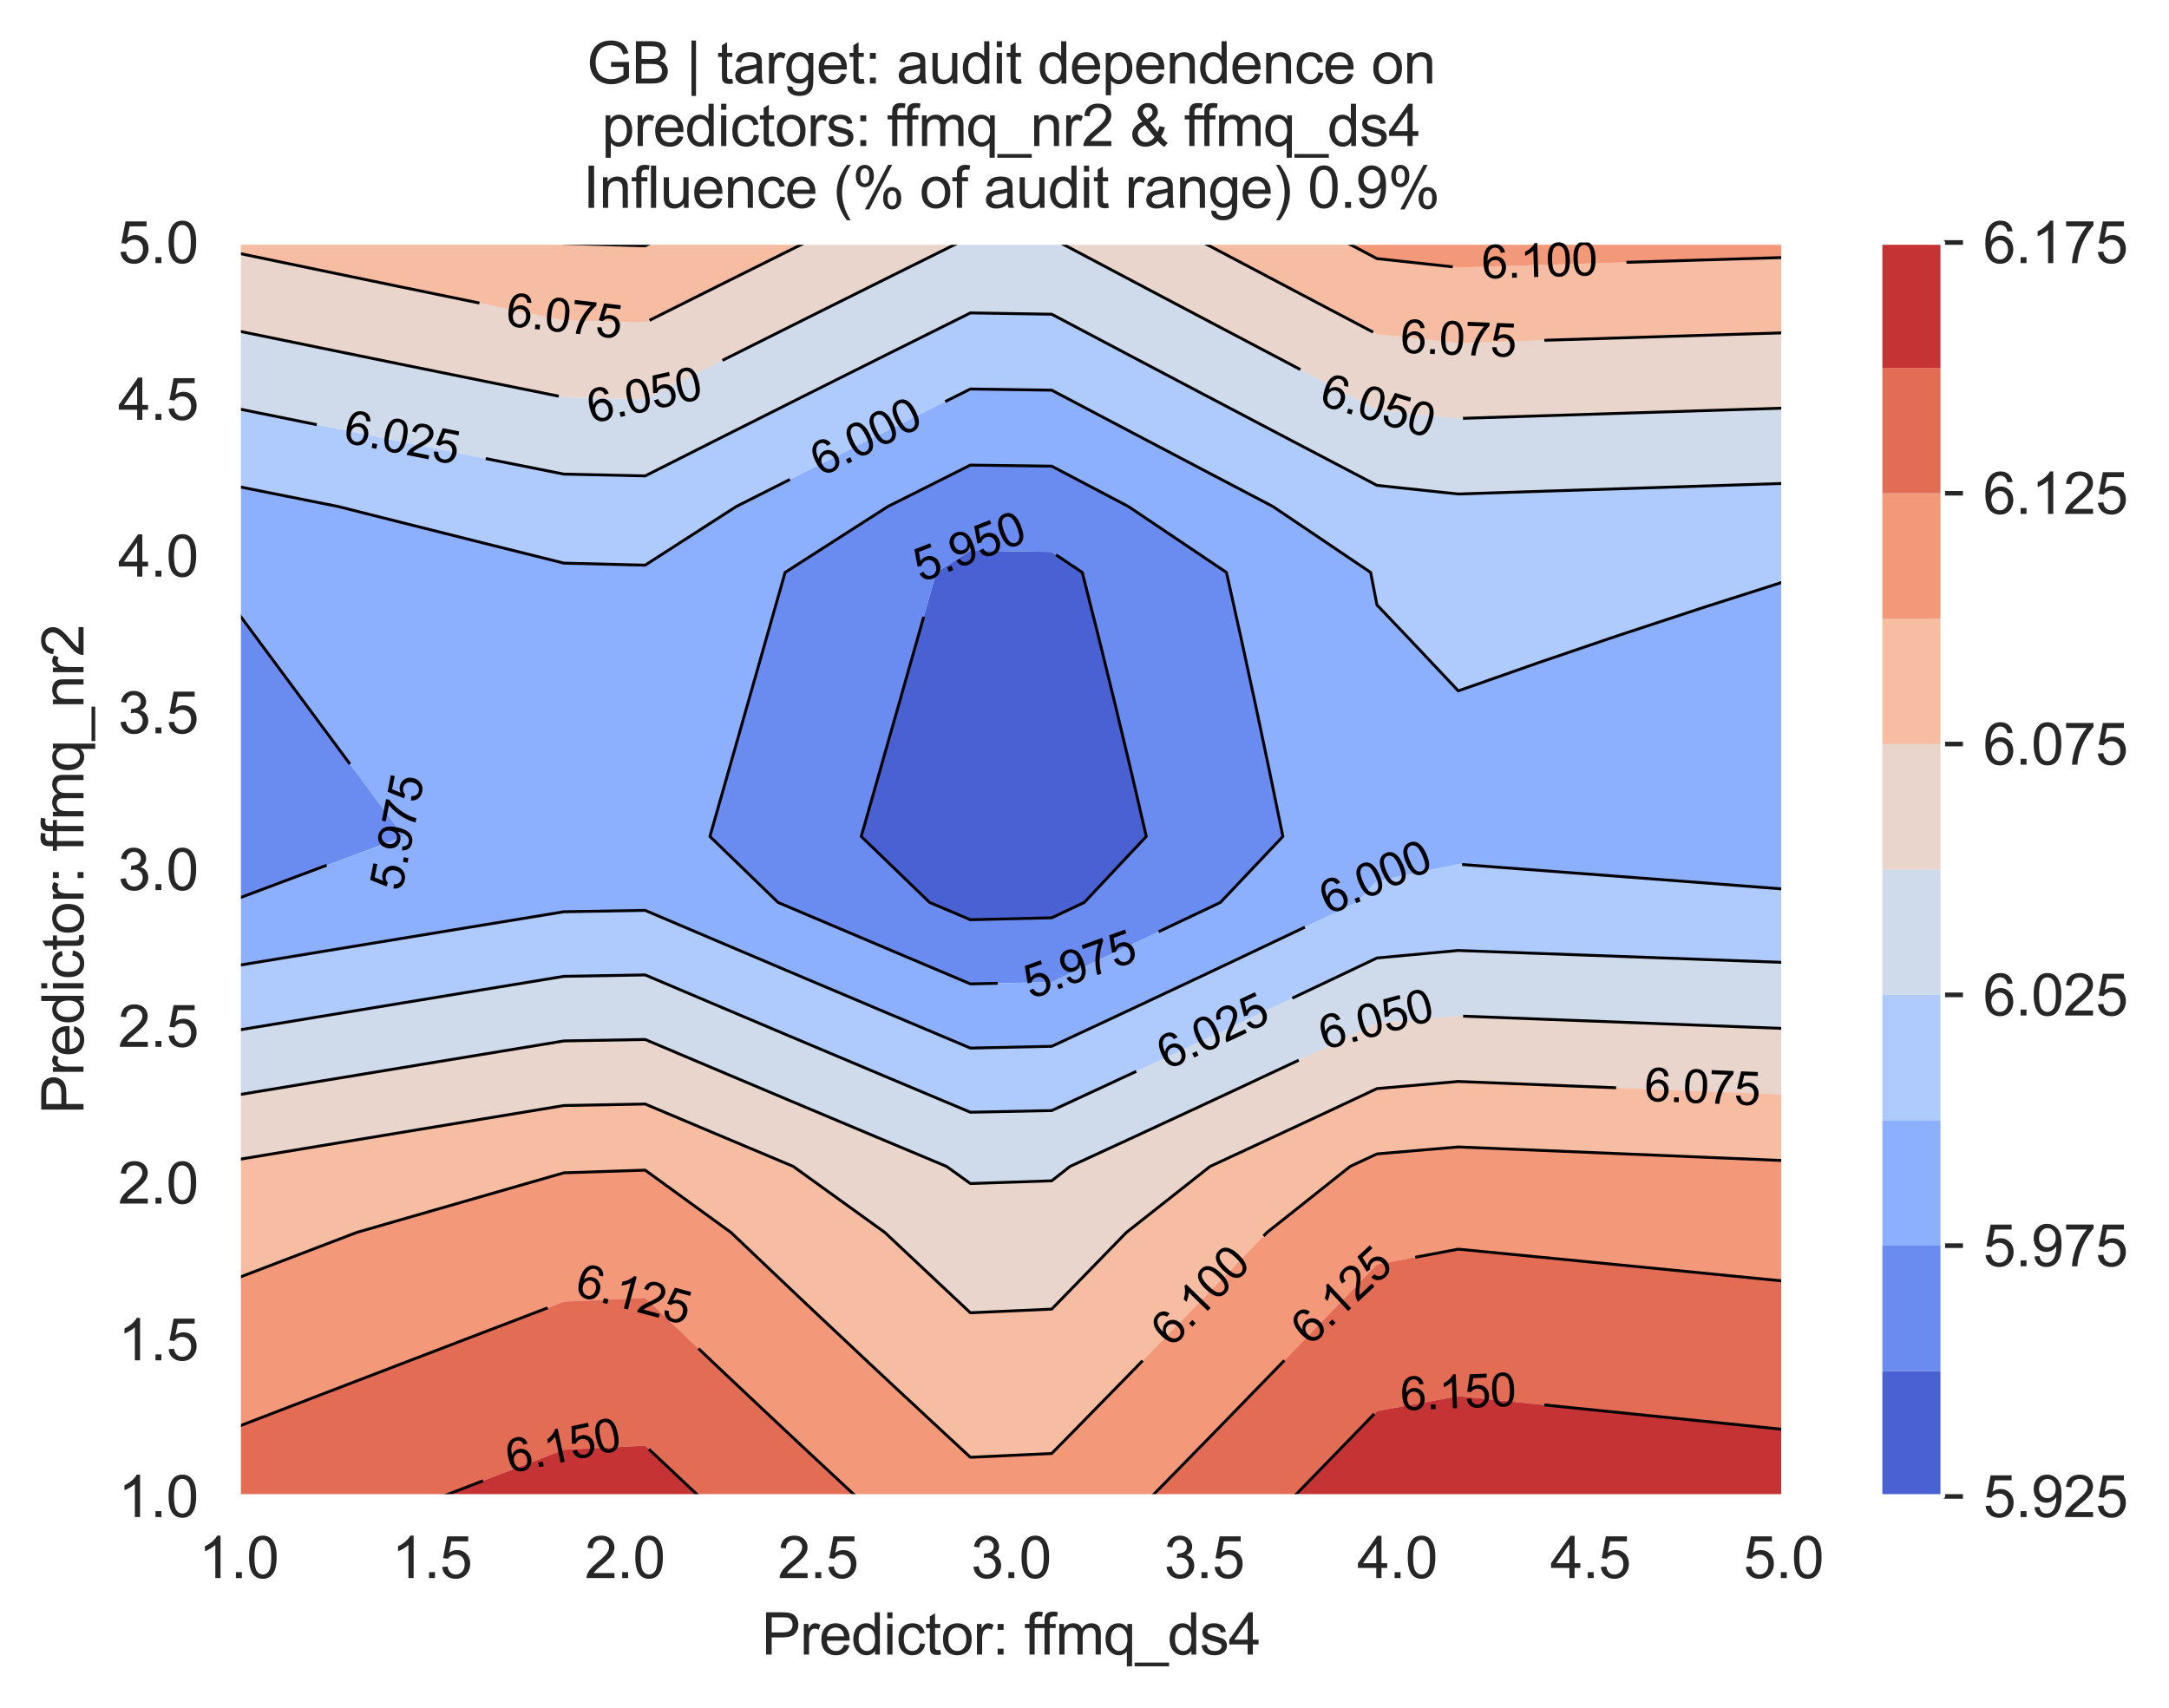<?xml version="1.0" encoding="utf-8" standalone="no"?>
<!DOCTYPE svg PUBLIC "-//W3C//DTD SVG 1.1//EN"
  "http://www.w3.org/Graphics/SVG/1.1/DTD/svg11.dtd">
<svg xmlns:xlink="http://www.w3.org/1999/xlink" width="376.041pt" height="296.096pt" viewBox="0 0 376.041 296.096" xmlns="http://www.w3.org/2000/svg" version="1.1">
 <defs>
  <style type="text/css">*{stroke-linejoin: round; stroke-linecap: butt}</style>
 </defs>
 <g id="figure_1">
  <g id="patch_1">
   <path d="M 0 296.096 
L 376.041 296.096 
L 376.041 0 
L 0 0 
z
" style="fill: #ffffff"/>
  </g>
  <g id="axes_1">
   <g id="patch_2">
    <path d="M 41.367 259.483 
L 309.207 259.483 
L 309.207 42.043 
L 41.367 42.043 
z
" style="fill: #eaeaf2"/>
   </g>
   <g id="matplotlib.axis_1">
    <g id="xtick_1">
     <g id="line2d_1">
      <path d="M 41.367 259.483 
L 41.367 42.043 
" clip-path="url(#pcbb9d0240b)" style="fill: none; stroke: #ffffff; stroke-width: 0.8; stroke-linecap: round"/>
     </g>
     <g id="text_1">
      <!-- 1.0 -->
      <g style="fill: #262626" transform="translate(34.417 273.641)scale(0.1 -0.1)">
       <defs>
        <path id="ArialMT-31" d="M 2384 0 
L 1822 0 
L 1822 3584 
Q 1619 3391 1289 3197 
Q 959 3003 697 2906 
L 697 3450 
Q 1169 3672 1522 3987 
Q 1875 4303 2022 4600 
L 2384 4600 
L 2384 0 
z
" transform="scale(0.016)"/>
        <path id="ArialMT-2e" d="M 581 0 
L 581 641 
L 1222 641 
L 1222 0 
L 581 0 
z
" transform="scale(0.016)"/>
        <path id="ArialMT-30" d="M 266 2259 
Q 266 3072 433 3567 
Q 600 4063 929 4331 
Q 1259 4600 1759 4600 
Q 2128 4600 2406 4451 
Q 2684 4303 2865 4023 
Q 3047 3744 3150 3342 
Q 3253 2941 3253 2259 
Q 3253 1453 3087 958 
Q 2922 463 2592 192 
Q 2263 -78 1759 -78 
Q 1097 -78 719 397 
Q 266 969 266 2259 
z
M 844 2259 
Q 844 1131 1108 757 
Q 1372 384 1759 384 
Q 2147 384 2411 759 
Q 2675 1134 2675 2259 
Q 2675 3391 2411 3762 
Q 2147 4134 1753 4134 
Q 1366 4134 1134 3806 
Q 844 3388 844 2259 
z
" transform="scale(0.016)"/>
       </defs>
       <use xlink:href="#ArialMT-31"/>
       <use xlink:href="#ArialMT-2e" x="55.615"/>
       <use xlink:href="#ArialMT-30" x="83.398"/>
      </g>
     </g>
    </g>
    <g id="xtick_2">
     <g id="line2d_2">
      <path d="M 74.847 259.483 
L 74.847 42.043 
" clip-path="url(#pcbb9d0240b)" style="fill: none; stroke: #ffffff; stroke-width: 0.8; stroke-linecap: round"/>
     </g>
     <g id="text_2">
      <!-- 1.5 -->
      <g style="fill: #262626" transform="translate(67.897 273.641)scale(0.1 -0.1)">
       <defs>
        <path id="ArialMT-35" d="M 266 1200 
L 856 1250 
Q 922 819 1161 601 
Q 1400 384 1738 384 
Q 2144 384 2425 690 
Q 2706 997 2706 1503 
Q 2706 1984 2436 2262 
Q 2166 2541 1728 2541 
Q 1456 2541 1237 2417 
Q 1019 2294 894 2097 
L 366 2166 
L 809 4519 
L 3088 4519 
L 3088 3981 
L 1259 3981 
L 1013 2750 
Q 1425 3038 1878 3038 
Q 2478 3038 2890 2622 
Q 3303 2206 3303 1553 
Q 3303 931 2941 478 
Q 2500 -78 1738 -78 
Q 1113 -78 717 272 
Q 322 622 266 1200 
z
" transform="scale(0.016)"/>
       </defs>
       <use xlink:href="#ArialMT-31"/>
       <use xlink:href="#ArialMT-2e" x="55.615"/>
       <use xlink:href="#ArialMT-35" x="83.398"/>
      </g>
     </g>
    </g>
    <g id="xtick_3">
     <g id="line2d_3">
      <path d="M 108.327 259.483 
L 108.327 42.043 
" clip-path="url(#pcbb9d0240b)" style="fill: none; stroke: #ffffff; stroke-width: 0.8; stroke-linecap: round"/>
     </g>
     <g id="text_3">
      <!-- 2.0 -->
      <g style="fill: #262626" transform="translate(101.377 273.641)scale(0.1 -0.1)">
       <defs>
        <path id="ArialMT-32" d="M 3222 541 
L 3222 0 
L 194 0 
Q 188 203 259 391 
Q 375 700 629 1000 
Q 884 1300 1366 1694 
Q 2113 2306 2375 2664 
Q 2638 3022 2638 3341 
Q 2638 3675 2398 3904 
Q 2159 4134 1775 4134 
Q 1369 4134 1125 3890 
Q 881 3647 878 3216 
L 300 3275 
Q 359 3922 746 4261 
Q 1134 4600 1788 4600 
Q 2447 4600 2831 4234 
Q 3216 3869 3216 3328 
Q 3216 3053 3103 2787 
Q 2991 2522 2730 2228 
Q 2469 1934 1863 1422 
Q 1356 997 1212 845 
Q 1069 694 975 541 
L 3222 541 
z
" transform="scale(0.016)"/>
       </defs>
       <use xlink:href="#ArialMT-32"/>
       <use xlink:href="#ArialMT-2e" x="55.615"/>
       <use xlink:href="#ArialMT-30" x="83.398"/>
      </g>
     </g>
    </g>
    <g id="xtick_4">
     <g id="line2d_4">
      <path d="M 141.807 259.483 
L 141.807 42.043 
" clip-path="url(#pcbb9d0240b)" style="fill: none; stroke: #ffffff; stroke-width: 0.8; stroke-linecap: round"/>
     </g>
     <g id="text_4">
      <!-- 2.5 -->
      <g style="fill: #262626" transform="translate(134.857 273.641)scale(0.1 -0.1)">
       <use xlink:href="#ArialMT-32"/>
       <use xlink:href="#ArialMT-2e" x="55.615"/>
       <use xlink:href="#ArialMT-35" x="83.398"/>
      </g>
     </g>
    </g>
    <g id="xtick_5">
     <g id="line2d_5">
      <path d="M 175.287 259.483 
L 175.287 42.043 
" clip-path="url(#pcbb9d0240b)" style="fill: none; stroke: #ffffff; stroke-width: 0.8; stroke-linecap: round"/>
     </g>
     <g id="text_5">
      <!-- 3.0 -->
      <g style="fill: #262626" transform="translate(168.337 273.641)scale(0.1 -0.1)">
       <defs>
        <path id="ArialMT-33" d="M 269 1209 
L 831 1284 
Q 928 806 1161 595 
Q 1394 384 1728 384 
Q 2125 384 2398 659 
Q 2672 934 2672 1341 
Q 2672 1728 2419 1979 
Q 2166 2231 1775 2231 
Q 1616 2231 1378 2169 
L 1441 2663 
Q 1497 2656 1531 2656 
Q 1891 2656 2178 2843 
Q 2466 3031 2466 3422 
Q 2466 3731 2256 3934 
Q 2047 4138 1716 4138 
Q 1388 4138 1169 3931 
Q 950 3725 888 3313 
L 325 3413 
Q 428 3978 793 4289 
Q 1159 4600 1703 4600 
Q 2078 4600 2393 4439 
Q 2709 4278 2876 4000 
Q 3044 3722 3044 3409 
Q 3044 3113 2884 2869 
Q 2725 2625 2413 2481 
Q 2819 2388 3044 2092 
Q 3269 1797 3269 1353 
Q 3269 753 2831 336 
Q 2394 -81 1725 -81 
Q 1122 -81 723 278 
Q 325 638 269 1209 
z
" transform="scale(0.016)"/>
       </defs>
       <use xlink:href="#ArialMT-33"/>
       <use xlink:href="#ArialMT-2e" x="55.615"/>
       <use xlink:href="#ArialMT-30" x="83.398"/>
      </g>
     </g>
    </g>
    <g id="xtick_6">
     <g id="line2d_6">
      <path d="M 208.767 259.483 
L 208.767 42.043 
" clip-path="url(#pcbb9d0240b)" style="fill: none; stroke: #ffffff; stroke-width: 0.8; stroke-linecap: round"/>
     </g>
     <g id="text_6">
      <!-- 3.5 -->
      <g style="fill: #262626" transform="translate(201.817 273.641)scale(0.1 -0.1)">
       <use xlink:href="#ArialMT-33"/>
       <use xlink:href="#ArialMT-2e" x="55.615"/>
       <use xlink:href="#ArialMT-35" x="83.398"/>
      </g>
     </g>
    </g>
    <g id="xtick_7">
     <g id="line2d_7">
      <path d="M 242.247 259.483 
L 242.247 42.043 
" clip-path="url(#pcbb9d0240b)" style="fill: none; stroke: #ffffff; stroke-width: 0.8; stroke-linecap: round"/>
     </g>
     <g id="text_7">
      <!-- 4.0 -->
      <g style="fill: #262626" transform="translate(235.297 273.641)scale(0.1 -0.1)">
       <defs>
        <path id="ArialMT-34" d="M 2069 0 
L 2069 1097 
L 81 1097 
L 81 1613 
L 2172 4581 
L 2631 4581 
L 2631 1613 
L 3250 1613 
L 3250 1097 
L 2631 1097 
L 2631 0 
L 2069 0 
z
M 2069 1613 
L 2069 3678 
L 634 1613 
L 2069 1613 
z
" transform="scale(0.016)"/>
       </defs>
       <use xlink:href="#ArialMT-34"/>
       <use xlink:href="#ArialMT-2e" x="55.615"/>
       <use xlink:href="#ArialMT-30" x="83.398"/>
      </g>
     </g>
    </g>
    <g id="xtick_8">
     <g id="line2d_8">
      <path d="M 275.727 259.483 
L 275.727 42.043 
" clip-path="url(#pcbb9d0240b)" style="fill: none; stroke: #ffffff; stroke-width: 0.8; stroke-linecap: round"/>
     </g>
     <g id="text_8">
      <!-- 4.5 -->
      <g style="fill: #262626" transform="translate(268.777 273.641)scale(0.1 -0.1)">
       <use xlink:href="#ArialMT-34"/>
       <use xlink:href="#ArialMT-2e" x="55.615"/>
       <use xlink:href="#ArialMT-35" x="83.398"/>
      </g>
     </g>
    </g>
    <g id="xtick_9">
     <g id="line2d_9">
      <path d="M 309.207 259.483 
L 309.207 42.043 
" clip-path="url(#pcbb9d0240b)" style="fill: none; stroke: #ffffff; stroke-width: 0.8; stroke-linecap: round"/>
     </g>
     <g id="text_9">
      <!-- 5.0 -->
      <g style="fill: #262626" transform="translate(302.257 273.641)scale(0.1 -0.1)">
       <use xlink:href="#ArialMT-35"/>
       <use xlink:href="#ArialMT-2e" x="55.615"/>
       <use xlink:href="#ArialMT-30" x="83.398"/>
      </g>
     </g>
    </g>
    <g id="text_10">
     <!-- Predictor: ffmq_ds4 -->
     <g style="fill: #262626" transform="translate(132.025 286.908)scale(0.1 -0.1)">
      <defs>
       <path id="ArialMT-50" d="M 494 0 
L 494 4581 
L 2222 4581 
Q 2678 4581 2919 4538 
Q 3256 4481 3484 4323 
Q 3713 4166 3852 3881 
Q 3991 3597 3991 3256 
Q 3991 2672 3619 2267 
Q 3247 1863 2275 1863 
L 1100 1863 
L 1100 0 
L 494 0 
z
M 1100 2403 
L 2284 2403 
Q 2872 2403 3119 2622 
Q 3366 2841 3366 3238 
Q 3366 3525 3220 3729 
Q 3075 3934 2838 4000 
Q 2684 4041 2272 4041 
L 1100 4041 
L 1100 2403 
z
" transform="scale(0.016)"/>
       <path id="ArialMT-72" d="M 416 0 
L 416 3319 
L 922 3319 
L 922 2816 
Q 1116 3169 1280 3281 
Q 1444 3394 1641 3394 
Q 1925 3394 2219 3213 
L 2025 2691 
Q 1819 2813 1613 2813 
Q 1428 2813 1281 2702 
Q 1134 2591 1072 2394 
Q 978 2094 978 1738 
L 978 0 
L 416 0 
z
" transform="scale(0.016)"/>
       <path id="ArialMT-65" d="M 2694 1069 
L 3275 997 
Q 3138 488 2766 206 
Q 2394 -75 1816 -75 
Q 1088 -75 661 373 
Q 234 822 234 1631 
Q 234 2469 665 2931 
Q 1097 3394 1784 3394 
Q 2450 3394 2872 2941 
Q 3294 2488 3294 1666 
Q 3294 1616 3291 1516 
L 816 1516 
Q 847 969 1125 678 
Q 1403 388 1819 388 
Q 2128 388 2347 550 
Q 2566 713 2694 1069 
z
M 847 1978 
L 2700 1978 
Q 2663 2397 2488 2606 
Q 2219 2931 1791 2931 
Q 1403 2931 1139 2672 
Q 875 2413 847 1978 
z
" transform="scale(0.016)"/>
       <path id="ArialMT-64" d="M 2575 0 
L 2575 419 
Q 2259 -75 1647 -75 
Q 1250 -75 917 144 
Q 584 363 401 755 
Q 219 1147 219 1656 
Q 219 2153 384 2558 
Q 550 2963 881 3178 
Q 1213 3394 1622 3394 
Q 1922 3394 2156 3267 
Q 2391 3141 2538 2938 
L 2538 4581 
L 3097 4581 
L 3097 0 
L 2575 0 
z
M 797 1656 
Q 797 1019 1065 703 
Q 1334 388 1700 388 
Q 2069 388 2326 689 
Q 2584 991 2584 1609 
Q 2584 2291 2321 2609 
Q 2059 2928 1675 2928 
Q 1300 2928 1048 2622 
Q 797 2316 797 1656 
z
" transform="scale(0.016)"/>
       <path id="ArialMT-69" d="M 425 3934 
L 425 4581 
L 988 4581 
L 988 3934 
L 425 3934 
z
M 425 0 
L 425 3319 
L 988 3319 
L 988 0 
L 425 0 
z
" transform="scale(0.016)"/>
       <path id="ArialMT-63" d="M 2588 1216 
L 3141 1144 
Q 3050 572 2676 248 
Q 2303 -75 1759 -75 
Q 1078 -75 664 370 
Q 250 816 250 1647 
Q 250 2184 428 2587 
Q 606 2991 970 3192 
Q 1334 3394 1763 3394 
Q 2303 3394 2647 3120 
Q 2991 2847 3088 2344 
L 2541 2259 
Q 2463 2594 2264 2762 
Q 2066 2931 1784 2931 
Q 1359 2931 1093 2626 
Q 828 2322 828 1663 
Q 828 994 1084 691 
Q 1341 388 1753 388 
Q 2084 388 2306 591 
Q 2528 794 2588 1216 
z
" transform="scale(0.016)"/>
       <path id="ArialMT-74" d="M 1650 503 
L 1731 6 
Q 1494 -44 1306 -44 
Q 1000 -44 831 53 
Q 663 150 594 308 
Q 525 466 525 972 
L 525 2881 
L 113 2881 
L 113 3319 
L 525 3319 
L 525 4141 
L 1084 4478 
L 1084 3319 
L 1650 3319 
L 1650 2881 
L 1084 2881 
L 1084 941 
Q 1084 700 1114 631 
Q 1144 563 1211 522 
Q 1278 481 1403 481 
Q 1497 481 1650 503 
z
" transform="scale(0.016)"/>
       <path id="ArialMT-6f" d="M 213 1659 
Q 213 2581 725 3025 
Q 1153 3394 1769 3394 
Q 2453 3394 2887 2945 
Q 3322 2497 3322 1706 
Q 3322 1066 3130 698 
Q 2938 331 2570 128 
Q 2203 -75 1769 -75 
Q 1072 -75 642 372 
Q 213 819 213 1659 
z
M 791 1659 
Q 791 1022 1069 705 
Q 1347 388 1769 388 
Q 2188 388 2466 706 
Q 2744 1025 2744 1678 
Q 2744 2294 2464 2611 
Q 2184 2928 1769 2928 
Q 1347 2928 1069 2612 
Q 791 2297 791 1659 
z
" transform="scale(0.016)"/>
       <path id="ArialMT-3a" d="M 578 2678 
L 578 3319 
L 1219 3319 
L 1219 2678 
L 578 2678 
z
M 578 0 
L 578 641 
L 1219 641 
L 1219 0 
L 578 0 
z
" transform="scale(0.016)"/>
       <path id="ArialMT-20" transform="scale(0.016)"/>
       <path id="ArialMT-66" d="M 556 0 
L 556 2881 
L 59 2881 
L 59 3319 
L 556 3319 
L 556 3672 
Q 556 4006 616 4169 
Q 697 4388 901 4523 
Q 1106 4659 1475 4659 
Q 1713 4659 2000 4603 
L 1916 4113 
Q 1741 4144 1584 4144 
Q 1328 4144 1222 4034 
Q 1116 3925 1116 3625 
L 1116 3319 
L 1763 3319 
L 1763 2881 
L 1116 2881 
L 1116 0 
L 556 0 
z
" transform="scale(0.016)"/>
       <path id="ArialMT-6d" d="M 422 0 
L 422 3319 
L 925 3319 
L 925 2853 
Q 1081 3097 1340 3245 
Q 1600 3394 1931 3394 
Q 2300 3394 2536 3241 
Q 2772 3088 2869 2813 
Q 3263 3394 3894 3394 
Q 4388 3394 4653 3120 
Q 4919 2847 4919 2278 
L 4919 0 
L 4359 0 
L 4359 2091 
Q 4359 2428 4304 2576 
Q 4250 2725 4106 2815 
Q 3963 2906 3769 2906 
Q 3419 2906 3187 2673 
Q 2956 2441 2956 1928 
L 2956 0 
L 2394 0 
L 2394 2156 
Q 2394 2531 2256 2718 
Q 2119 2906 1806 2906 
Q 1569 2906 1367 2781 
Q 1166 2656 1075 2415 
Q 984 2175 984 1722 
L 984 0 
L 422 0 
z
" transform="scale(0.016)"/>
       <path id="ArialMT-71" d="M 2538 -1272 
L 2538 353 
Q 2406 169 2170 47 
Q 1934 -75 1669 -75 
Q 1078 -75 651 397 
Q 225 869 225 1691 
Q 225 2191 398 2587 
Q 572 2984 901 3189 
Q 1231 3394 1625 3394 
Q 2241 3394 2594 2875 
L 2594 3319 
L 3100 3319 
L 3100 -1272 
L 2538 -1272 
z
M 803 1669 
Q 803 1028 1072 708 
Q 1341 388 1716 388 
Q 2075 388 2334 692 
Q 2594 997 2594 1619 
Q 2594 2281 2320 2615 
Q 2047 2950 1678 2950 
Q 1313 2950 1058 2639 
Q 803 2328 803 1669 
z
" transform="scale(0.016)"/>
       <path id="ArialMT-5f" d="M -97 -1272 
L -97 -866 
L 3631 -866 
L 3631 -1272 
L -97 -1272 
z
" transform="scale(0.016)"/>
       <path id="ArialMT-73" d="M 197 991 
L 753 1078 
Q 800 744 1014 566 
Q 1228 388 1613 388 
Q 2000 388 2187 545 
Q 2375 703 2375 916 
Q 2375 1106 2209 1216 
Q 2094 1291 1634 1406 
Q 1016 1563 777 1677 
Q 538 1791 414 1992 
Q 291 2194 291 2438 
Q 291 2659 392 2848 
Q 494 3038 669 3163 
Q 800 3259 1026 3326 
Q 1253 3394 1513 3394 
Q 1903 3394 2198 3281 
Q 2494 3169 2634 2976 
Q 2775 2784 2828 2463 
L 2278 2388 
Q 2241 2644 2061 2787 
Q 1881 2931 1553 2931 
Q 1166 2931 1000 2803 
Q 834 2675 834 2503 
Q 834 2394 903 2306 
Q 972 2216 1119 2156 
Q 1203 2125 1616 2013 
Q 2213 1853 2448 1751 
Q 2684 1650 2818 1456 
Q 2953 1263 2953 975 
Q 2953 694 2789 445 
Q 2625 197 2315 61 
Q 2006 -75 1616 -75 
Q 969 -75 630 194 
Q 291 463 197 991 
z
" transform="scale(0.016)"/>
      </defs>
      <use xlink:href="#ArialMT-50"/>
      <use xlink:href="#ArialMT-72" x="66.699"/>
      <use xlink:href="#ArialMT-65" x="100"/>
      <use xlink:href="#ArialMT-64" x="155.615"/>
      <use xlink:href="#ArialMT-69" x="211.23"/>
      <use xlink:href="#ArialMT-63" x="233.447"/>
      <use xlink:href="#ArialMT-74" x="283.447"/>
      <use xlink:href="#ArialMT-6f" x="311.23"/>
      <use xlink:href="#ArialMT-72" x="366.846"/>
      <use xlink:href="#ArialMT-3a" x="400.146"/>
      <use xlink:href="#ArialMT-20" x="427.93"/>
      <use xlink:href="#ArialMT-66" x="455.713"/>
      <use xlink:href="#ArialMT-66" x="481.746"/>
      <use xlink:href="#ArialMT-6d" x="509.529"/>
      <use xlink:href="#ArialMT-71" x="592.83"/>
      <use xlink:href="#ArialMT-5f" x="648.445"/>
      <use xlink:href="#ArialMT-64" x="704.061"/>
      <use xlink:href="#ArialMT-73" x="759.676"/>
      <use xlink:href="#ArialMT-34" x="809.676"/>
     </g>
    </g>
   </g>
   <g id="matplotlib.axis_2">
    <g id="ytick_1">
     <g id="line2d_10">
      <path d="M 41.367 259.483 
L 309.207 259.483 
" clip-path="url(#pcbb9d0240b)" style="fill: none; stroke: #ffffff; stroke-width: 0.8; stroke-linecap: round"/>
     </g>
     <g id="text_11">
      <!-- 1.0 -->
      <g style="fill: #262626" transform="translate(20.467 263.062)scale(0.1 -0.1)">
       <use xlink:href="#ArialMT-31"/>
       <use xlink:href="#ArialMT-2e" x="55.615"/>
       <use xlink:href="#ArialMT-30" x="83.398"/>
      </g>
     </g>
    </g>
    <g id="ytick_2">
     <g id="line2d_11">
      <path d="M 41.367 232.303 
L 309.207 232.303 
" clip-path="url(#pcbb9d0240b)" style="fill: none; stroke: #ffffff; stroke-width: 0.8; stroke-linecap: round"/>
     </g>
     <g id="text_12">
      <!-- 1.5 -->
      <g style="fill: #262626" transform="translate(20.467 235.882)scale(0.1 -0.1)">
       <use xlink:href="#ArialMT-31"/>
       <use xlink:href="#ArialMT-2e" x="55.615"/>
       <use xlink:href="#ArialMT-35" x="83.398"/>
      </g>
     </g>
    </g>
    <g id="ytick_3">
     <g id="line2d_12">
      <path d="M 41.367 205.123 
L 309.207 205.123 
" clip-path="url(#pcbb9d0240b)" style="fill: none; stroke: #ffffff; stroke-width: 0.8; stroke-linecap: round"/>
     </g>
     <g id="text_13">
      <!-- 2.0 -->
      <g style="fill: #262626" transform="translate(20.467 208.702)scale(0.1 -0.1)">
       <use xlink:href="#ArialMT-32"/>
       <use xlink:href="#ArialMT-2e" x="55.615"/>
       <use xlink:href="#ArialMT-30" x="83.398"/>
      </g>
     </g>
    </g>
    <g id="ytick_4">
     <g id="line2d_13">
      <path d="M 41.367 177.943 
L 309.207 177.943 
" clip-path="url(#pcbb9d0240b)" style="fill: none; stroke: #ffffff; stroke-width: 0.8; stroke-linecap: round"/>
     </g>
     <g id="text_14">
      <!-- 2.5 -->
      <g style="fill: #262626" transform="translate(20.467 181.522)scale(0.1 -0.1)">
       <use xlink:href="#ArialMT-32"/>
       <use xlink:href="#ArialMT-2e" x="55.615"/>
       <use xlink:href="#ArialMT-35" x="83.398"/>
      </g>
     </g>
    </g>
    <g id="ytick_5">
     <g id="line2d_14">
      <path d="M 41.367 150.763 
L 309.207 150.763 
" clip-path="url(#pcbb9d0240b)" style="fill: none; stroke: #ffffff; stroke-width: 0.8; stroke-linecap: round"/>
     </g>
     <g id="text_15">
      <!-- 3.0 -->
      <g style="fill: #262626" transform="translate(20.467 154.342)scale(0.1 -0.1)">
       <use xlink:href="#ArialMT-33"/>
       <use xlink:href="#ArialMT-2e" x="55.615"/>
       <use xlink:href="#ArialMT-30" x="83.398"/>
      </g>
     </g>
    </g>
    <g id="ytick_6">
     <g id="line2d_15">
      <path d="M 41.367 123.583 
L 309.207 123.583 
" clip-path="url(#pcbb9d0240b)" style="fill: none; stroke: #ffffff; stroke-width: 0.8; stroke-linecap: round"/>
     </g>
     <g id="text_16">
      <!-- 3.5 -->
      <g style="fill: #262626" transform="translate(20.467 127.162)scale(0.1 -0.1)">
       <use xlink:href="#ArialMT-33"/>
       <use xlink:href="#ArialMT-2e" x="55.615"/>
       <use xlink:href="#ArialMT-35" x="83.398"/>
      </g>
     </g>
    </g>
    <g id="ytick_7">
     <g id="line2d_16">
      <path d="M 41.367 96.403 
L 309.207 96.403 
" clip-path="url(#pcbb9d0240b)" style="fill: none; stroke: #ffffff; stroke-width: 0.8; stroke-linecap: round"/>
     </g>
     <g id="text_17">
      <!-- 4.0 -->
      <g style="fill: #262626" transform="translate(20.467 99.982)scale(0.1 -0.1)">
       <use xlink:href="#ArialMT-34"/>
       <use xlink:href="#ArialMT-2e" x="55.615"/>
       <use xlink:href="#ArialMT-30" x="83.398"/>
      </g>
     </g>
    </g>
    <g id="ytick_8">
     <g id="line2d_17">
      <path d="M 41.367 69.223 
L 309.207 69.223 
" clip-path="url(#pcbb9d0240b)" style="fill: none; stroke: #ffffff; stroke-width: 0.8; stroke-linecap: round"/>
     </g>
     <g id="text_18">
      <!-- 4.5 -->
      <g style="fill: #262626" transform="translate(20.467 72.802)scale(0.1 -0.1)">
       <use xlink:href="#ArialMT-34"/>
       <use xlink:href="#ArialMT-2e" x="55.615"/>
       <use xlink:href="#ArialMT-35" x="83.398"/>
      </g>
     </g>
    </g>
    <g id="ytick_9">
     <g id="line2d_18">
      <path d="M 41.367 42.043 
L 309.207 42.043 
" clip-path="url(#pcbb9d0240b)" style="fill: none; stroke: #ffffff; stroke-width: 0.8; stroke-linecap: round"/>
     </g>
     <g id="text_19">
      <!-- 5.0 -->
      <g style="fill: #262626" transform="translate(20.467 45.622)scale(0.1 -0.1)">
       <use xlink:href="#ArialMT-35"/>
       <use xlink:href="#ArialMT-2e" x="55.615"/>
       <use xlink:href="#ArialMT-30" x="83.398"/>
      </g>
     </g>
    </g>
    <g id="text_20">
     <!-- Predictor: ffmq_nr2 -->
     <g style="fill: #262626" transform="translate(14.48 193.19)rotate(-90)scale(0.1 -0.1)">
      <defs>
       <path id="ArialMT-6e" d="M 422 0 
L 422 3319 
L 928 3319 
L 928 2847 
Q 1294 3394 1984 3394 
Q 2284 3394 2536 3286 
Q 2788 3178 2913 3003 
Q 3038 2828 3088 2588 
Q 3119 2431 3119 2041 
L 3119 0 
L 2556 0 
L 2556 2019 
Q 2556 2363 2490 2533 
Q 2425 2703 2258 2804 
Q 2091 2906 1866 2906 
Q 1506 2906 1245 2678 
Q 984 2450 984 1813 
L 984 0 
L 422 0 
z
" transform="scale(0.016)"/>
      </defs>
      <use xlink:href="#ArialMT-50"/>
      <use xlink:href="#ArialMT-72" x="66.699"/>
      <use xlink:href="#ArialMT-65" x="100"/>
      <use xlink:href="#ArialMT-64" x="155.615"/>
      <use xlink:href="#ArialMT-69" x="211.23"/>
      <use xlink:href="#ArialMT-63" x="233.447"/>
      <use xlink:href="#ArialMT-74" x="283.447"/>
      <use xlink:href="#ArialMT-6f" x="311.23"/>
      <use xlink:href="#ArialMT-72" x="366.846"/>
      <use xlink:href="#ArialMT-3a" x="400.146"/>
      <use xlink:href="#ArialMT-20" x="427.93"/>
      <use xlink:href="#ArialMT-66" x="455.713"/>
      <use xlink:href="#ArialMT-66" x="481.746"/>
      <use xlink:href="#ArialMT-6d" x="509.529"/>
      <use xlink:href="#ArialMT-71" x="592.83"/>
      <use xlink:href="#ArialMT-5f" x="648.445"/>
      <use xlink:href="#ArialMT-6e" x="704.061"/>
      <use xlink:href="#ArialMT-72" x="759.676"/>
      <use xlink:href="#ArialMT-32" x="792.977"/>
     </g>
    </g>
   </g>
   <g id="PathCollection_1">
    <path d="M 168.239 159.482 
L 182.336 159.148 
L 187.978 156.485 
L 196.432 147.484 
L 198.734 145.041 
L 196.432 135.134 
L 196.071 133.597 
L 193.335 122.153 
L 190.525 110.708 
L 187.636 99.264 
L 182.336 95.704 
L 168.239 95.483 
L 162.334 99.264 
L 159.08 110.708 
L 155.825 122.153 
L 154.142 128.069 
L 152.569 133.597 
L 149.313 145.041 
L 154.142 149.708 
L 161.164 156.485 
z
" clip-path="url(#pcbb9d0240b)" style="fill: #4961d2"/>
   </g>
   <g id="PathCollection_2">
    <path d="M 168.239 170.61 
L 182.336 170.291 
L 187.373 167.929 
L 196.432 163.666 
L 210.529 156.987 
L 211.584 156.485 
L 222.414 145.041 
L 220.067 133.597 
L 217.656 122.153 
L 215.179 110.708 
L 212.634 99.264 
L 210.529 97.846 
L 196.432 88.364 
L 195.622 87.82 
L 182.336 80.833 
L 168.239 80.647 
L 154.142 87.723 
L 153.95 87.82 
L 140.045 96.737 
L 136.113 99.264 
L 132.856 110.708 
L 129.598 122.153 
L 126.339 133.597 
L 125.948 134.97 
L 123.08 145.041 
L 125.948 147.823 
L 134.893 156.485 
L 140.045 158.674 
L 154.142 164.65 
L 161.893 167.929 
z
M 161.164 156.485 
L 154.142 149.708 
L 149.313 145.041 
L 152.569 133.597 
L 154.142 128.069 
L 155.825 122.153 
L 159.08 110.708 
L 162.334 99.264 
L 168.239 95.483 
L 182.336 95.704 
L 187.636 99.264 
L 190.525 110.708 
L 193.335 122.153 
L 196.071 133.597 
L 196.432 135.134 
L 198.734 145.041 
L 196.432 147.484 
L 187.978 156.485 
L 182.336 159.148 
L 168.239 159.482 
z
" clip-path="url(#pcbb9d0240b)" style="fill: #6a8bef"/>
    <path d="M 55.464 150.475 
L 69.561 145.195 
L 69.973 145.041 
L 69.561 144.485 
L 61.495 133.597 
L 55.464 125.455 
L 53.018 122.153 
L 44.541 110.708 
L 41.367 106.423 
L 41.367 110.708 
L 41.367 122.153 
L 41.367 133.597 
L 41.367 145.041 
L 41.367 155.76 
z
" clip-path="url(#pcbb9d0240b)" style="fill: #6a8bef"/>
   </g>
   <g id="PathCollection_3">
    <path d="M 168.239 181.738 
L 182.336 181.433 
L 186.76 179.374 
L 196.432 174.854 
L 210.529 168.22 
L 211.145 167.929 
L 224.626 161.533 
L 235.191 156.485 
L 238.723 152.77 
L 252.82 149.862 
L 266.917 150.924 
L 281.014 151.994 
L 295.11 153.073 
L 309.207 154.161 
L 309.207 145.041 
L 309.207 133.597 
L 309.207 122.153 
L 309.207 110.708 
L 309.207 100.899 
L 295.11 105.404 
L 281.014 110.05 
L 279.053 110.708 
L 266.917 114.846 
L 252.82 119.797 
L 244.255 110.708 
L 238.723 104.896 
L 237.631 99.264 
L 224.626 90.485 
L 220.67 87.82 
L 210.529 82.501 
L 198.876 76.376 
L 196.432 75.09 
L 182.336 67.66 
L 168.239 67.453 
L 154.142 74.503 
L 150.407 76.376 
L 140.045 81.581 
L 127.667 87.82 
L 125.948 88.924 
L 111.851 98 
L 97.755 97.647 
L 83.658 94.127 
L 69.561 90.588 
L 58.591 87.82 
L 55.464 87.198 
L 41.367 84.383 
L 41.367 87.82 
L 41.367 99.264 
L 41.367 106.423 
L 44.541 110.708 
L 53.018 122.153 
L 55.464 125.455 
L 61.495 133.597 
L 69.561 144.485 
L 69.973 145.041 
L 69.561 145.195 
L 55.464 150.475 
L 41.367 155.76 
L 41.367 156.485 
L 41.367 167.387 
L 55.464 165.062 
L 69.561 162.738 
L 83.658 160.417 
L 97.755 158.098 
L 111.851 157.861 
L 125.948 163.856 
L 135.549 167.929 
L 140.045 169.834 
L 154.142 175.795 
L 162.627 179.374 
z
M 161.893 167.929 
L 154.142 164.65 
L 140.045 158.674 
L 134.893 156.485 
L 125.948 147.823 
L 123.08 145.041 
L 125.948 134.97 
L 126.339 133.597 
L 129.598 122.153 
L 132.856 110.708 
L 136.113 99.264 
L 140.045 96.737 
L 153.95 87.82 
L 154.142 87.723 
L 168.239 80.647 
L 182.336 80.833 
L 195.622 87.82 
L 196.432 88.364 
L 210.529 97.846 
L 212.634 99.264 
L 215.179 110.708 
L 217.656 122.153 
L 220.067 133.597 
L 222.414 145.041 
L 211.584 156.485 
L 210.529 156.987 
L 196.432 163.666 
L 187.373 167.929 
L 182.336 170.291 
L 168.239 170.61 
z
" clip-path="url(#pcbb9d0240b)" style="fill: #8db0fe"/>
   </g>
   <g id="PathCollection_4">
    <path d="M 168.239 192.865 
L 182.336 192.575 
L 186.138 190.818 
L 196.432 186.041 
L 210.529 179.454 
L 210.7 179.374 
L 224.626 172.812 
L 234.917 167.929 
L 238.723 166.116 
L 252.82 164.817 
L 266.917 165.331 
L 281.014 165.846 
L 295.11 166.364 
L 309.207 166.884 
L 309.207 156.485 
L 309.207 154.161 
L 295.11 153.073 
L 281.014 151.994 
L 266.917 150.924 
L 252.82 149.862 
L 238.723 152.77 
L 235.191 156.485 
L 224.626 161.533 
L 211.145 167.929 
L 210.529 168.22 
L 196.432 174.854 
L 186.76 179.374 
L 182.336 181.433 
L 168.239 181.738 
L 162.627 179.374 
L 154.142 175.795 
L 140.045 169.834 
L 135.549 167.929 
L 125.948 163.856 
L 111.851 157.861 
L 97.755 158.098 
L 83.658 160.417 
L 69.561 162.738 
L 55.464 165.062 
L 41.367 167.387 
L 41.367 167.929 
L 41.367 178.607 
L 55.464 176.277 
L 69.561 173.949 
L 83.658 171.623 
L 97.755 169.298 
L 111.851 169.054 
L 125.948 175.033 
L 136.208 179.374 
L 140.045 180.995 
L 154.142 186.939 
L 163.364 190.818 
z
" clip-path="url(#pcbb9d0240b)" style="fill: #afcafc"/>
    <path d="M 252.82 119.797 
L 266.917 114.846 
L 279.053 110.708 
L 281.014 110.05 
L 295.11 105.404 
L 309.207 100.899 
L 309.207 99.264 
L 309.207 87.82 
L 309.207 83.826 
L 295.11 84.283 
L 281.014 84.742 
L 266.917 85.2 
L 252.82 85.66 
L 238.723 84.16 
L 224.626 76.77 
L 223.875 76.376 
L 210.529 69.361 
L 202.118 64.932 
L 196.432 61.934 
L 182.336 54.487 
L 168.239 54.258 
L 154.142 61.283 
L 146.841 64.932 
L 140.045 68.335 
L 125.948 75.415 
L 124.04 76.376 
L 111.851 82.523 
L 97.755 82.212 
L 83.658 79.407 
L 69.561 76.586 
L 68.515 76.376 
L 55.464 73.748 
L 41.367 70.895 
L 41.367 76.376 
L 41.367 84.383 
L 55.464 87.198 
L 58.591 87.82 
L 69.561 90.588 
L 83.658 94.127 
L 97.755 97.647 
L 111.851 98 
L 125.948 88.924 
L 127.667 87.82 
L 140.045 81.581 
L 150.407 76.376 
L 154.142 74.503 
L 168.239 67.453 
L 182.336 67.66 
L 196.432 75.09 
L 198.876 76.376 
L 210.529 82.501 
L 220.67 87.82 
L 224.626 90.485 
L 237.631 99.264 
L 238.723 104.896 
L 244.255 110.708 
z
" clip-path="url(#pcbb9d0240b)" style="fill: #afcafc"/>
   </g>
   <g id="PathCollection_5">
    <path d="M 168.239 205.231 
L 182.336 204.755 
L 185.507 202.262 
L 196.432 197.229 
L 210.248 190.818 
L 210.529 190.687 
L 224.626 184.091 
L 234.64 179.374 
L 238.723 177.442 
L 252.82 176.173 
L 266.917 176.71 
L 281.014 177.25 
L 295.11 177.792 
L 309.207 178.337 
L 309.207 167.929 
L 309.207 166.884 
L 295.11 166.364 
L 281.014 165.846 
L 266.917 165.331 
L 252.82 164.817 
L 238.723 166.116 
L 234.917 167.929 
L 224.626 172.812 
L 210.7 179.374 
L 210.529 179.454 
L 196.432 186.041 
L 186.138 190.818 
L 182.336 192.575 
L 168.239 192.865 
L 163.364 190.818 
L 154.142 186.939 
L 140.045 180.995 
L 136.208 179.374 
L 125.948 175.033 
L 111.851 169.054 
L 97.755 169.298 
L 83.658 171.623 
L 69.561 173.949 
L 55.464 176.277 
L 41.367 178.607 
L 41.367 179.374 
L 41.367 189.828 
L 55.464 187.492 
L 69.561 185.159 
L 83.658 182.828 
L 97.755 180.499 
L 111.851 180.247 
L 125.948 186.21 
L 136.871 190.818 
L 140.045 192.155 
L 154.142 198.083 
L 164.105 202.262 
z
" clip-path="url(#pcbb9d0240b)" style="fill: #cfdaea"/>
    <path d="M 69.561 76.586 
L 83.658 79.407 
L 97.755 82.212 
L 111.851 82.523 
L 124.04 76.376 
L 125.948 75.415 
L 140.045 68.335 
L 146.841 64.932 
L 154.142 61.283 
L 168.239 54.258 
L 182.336 54.487 
L 196.432 61.934 
L 202.118 64.932 
L 210.529 69.361 
L 223.875 76.376 
L 224.626 76.77 
L 238.723 84.16 
L 252.82 85.66 
L 266.917 85.2 
L 281.014 84.742 
L 295.11 84.283 
L 309.207 83.826 
L 309.207 76.376 
L 309.207 70.769 
L 295.11 71.217 
L 281.014 71.666 
L 266.917 72.115 
L 252.82 72.565 
L 238.723 71.054 
L 227.067 64.932 
L 224.626 63.648 
L 210.529 56.222 
L 205.347 53.487 
L 196.432 48.778 
L 183.711 42.043 
L 182.336 42.043 
L 168.239 42.043 
L 166.263 42.043 
L 154.142 48.062 
L 143.252 53.487 
L 140.045 55.088 
L 125.948 62.142 
L 120.389 64.932 
L 111.851 69.224 
L 97.755 68.877 
L 83.658 66.034 
L 78.212 64.932 
L 69.561 63.175 
L 55.464 60.299 
L 41.367 57.407 
L 41.367 64.932 
L 41.367 70.895 
L 55.464 73.748 
L 68.515 76.376 
z
" clip-path="url(#pcbb9d0240b)" style="fill: #cfdaea"/>
   </g>
   <g id="PathCollection_6">
    <path d="M 168.239 227.638 
L 182.336 227.002 
L 184.144 225.15 
L 195.283 213.706 
L 196.432 212.803 
L 209.79 202.262 
L 210.529 201.92 
L 224.626 195.371 
L 234.358 190.818 
L 238.723 188.767 
L 252.82 187.528 
L 266.917 188.09 
L 281.014 188.654 
L 295.11 189.22 
L 309.207 189.789 
L 309.207 179.374 
L 309.207 178.337 
L 295.11 177.792 
L 281.014 177.25 
L 266.917 176.71 
L 252.82 176.173 
L 238.723 177.442 
L 234.64 179.374 
L 224.626 184.091 
L 210.529 190.687 
L 210.248 190.818 
L 196.432 197.229 
L 185.507 202.262 
L 182.336 204.755 
L 168.239 205.231 
L 164.105 202.262 
L 154.142 198.083 
L 140.045 192.155 
L 136.871 190.818 
L 125.948 186.21 
L 111.851 180.247 
L 97.755 180.499 
L 83.658 182.828 
L 69.561 185.159 
L 55.464 187.492 
L 41.367 189.828 
L 41.367 190.818 
L 41.367 201.048 
L 55.464 198.708 
L 69.561 196.37 
L 83.658 194.034 
L 97.755 191.7 
L 111.851 191.44 
L 125.948 197.386 
L 137.538 202.262 
L 140.045 204.077 
L 153.405 213.706 
L 154.142 214.402 
L 165.578 225.15 
z
" clip-path="url(#pcbb9d0240b)" style="fill: #e9d5cb"/>
    <path d="M 83.658 66.034 
L 97.755 68.877 
L 111.851 69.224 
L 120.389 64.932 
L 125.948 62.142 
L 140.045 55.088 
L 143.252 53.487 
L 154.142 48.062 
L 166.263 42.043 
L 154.142 42.043 
L 140.045 42.043 
L 139.64 42.043 
L 125.948 48.869 
L 116.714 53.487 
L 111.851 55.924 
L 97.755 55.543 
L 87.69 53.487 
L 83.658 52.662 
L 69.561 49.764 
L 55.464 46.85 
L 41.367 43.919 
L 41.367 53.487 
L 41.367 57.407 
L 55.464 60.299 
L 69.561 63.175 
L 78.212 64.932 
z
" clip-path="url(#pcbb9d0240b)" style="fill: #e9d5cb"/>
    <path d="M 238.723 71.054 
L 252.82 72.565 
L 266.917 72.115 
L 281.014 71.666 
L 295.11 71.217 
L 309.207 70.769 
L 309.207 64.932 
L 309.207 57.712 
L 295.11 58.15 
L 281.014 58.59 
L 266.917 59.03 
L 252.82 59.47 
L 238.723 57.948 
L 230.247 53.487 
L 224.626 50.525 
L 210.529 43.083 
L 208.563 42.043 
L 196.432 42.043 
L 183.711 42.043 
L 196.432 48.778 
L 205.347 53.487 
L 210.529 56.222 
L 224.626 63.648 
L 227.067 64.932 
z
" clip-path="url(#pcbb9d0240b)" style="fill: #e9d5cb"/>
   </g>
   <g id="PathCollection_7">
    <path d="M 168.239 252.696 
L 182.336 252.039 
L 186.267 248.039 
L 196.432 237.655 
L 197.467 236.595 
L 208.599 225.15 
L 210.529 223.159 
L 219.664 213.706 
L 224.626 209.775 
L 234.072 202.262 
L 238.723 200.093 
L 252.82 198.883 
L 266.917 199.469 
L 281.014 200.058 
L 295.11 200.649 
L 309.207 201.242 
L 309.207 190.818 
L 309.207 189.789 
L 295.11 189.22 
L 281.014 188.654 
L 266.917 188.09 
L 252.82 187.528 
L 238.723 188.767 
L 234.358 190.818 
L 224.626 195.371 
L 210.529 201.92 
L 209.79 202.262 
L 196.432 212.803 
L 195.283 213.706 
L 184.144 225.15 
L 182.336 227.002 
L 168.239 227.638 
L 165.578 225.15 
L 154.142 214.402 
L 153.405 213.706 
L 140.045 204.077 
L 137.538 202.262 
L 125.948 197.386 
L 111.851 191.44 
L 97.755 191.7 
L 83.658 194.034 
L 69.561 196.37 
L 55.464 198.708 
L 41.367 201.048 
L 41.367 202.262 
L 41.367 213.706 
L 41.367 221.542 
L 55.464 216.147 
L 61.852 213.706 
L 69.561 211.483 
L 83.658 207.423 
L 97.755 203.369 
L 111.851 202.905 
L 125.948 213.145 
L 126.723 213.706 
L 138.768 225.15 
L 140.045 226.358 
L 150.929 236.595 
L 154.142 239.6 
L 163.208 248.039 
z
" clip-path="url(#pcbb9d0240b)" style="fill: #f6bda2"/>
    <path d="M 97.755 55.543 
L 111.851 55.924 
L 116.714 53.487 
L 125.948 48.869 
L 139.64 42.043 
L 125.948 42.043 
L 113.016 42.043 
L 111.851 42.625 
L 97.755 42.208 
L 96.955 42.043 
L 83.658 42.043 
L 69.561 42.043 
L 55.464 42.043 
L 41.367 42.043 
L 41.367 43.919 
L 55.464 46.85 
L 69.561 49.764 
L 83.658 52.662 
L 87.69 53.487 
z
" clip-path="url(#pcbb9d0240b)" style="fill: #f6bda2"/>
    <path d="M 238.723 57.948 
L 252.82 59.47 
L 266.917 59.03 
L 281.014 58.59 
L 295.11 58.15 
L 309.207 57.712 
L 309.207 53.487 
L 309.207 44.654 
L 295.11 45.084 
L 281.014 45.514 
L 266.917 45.944 
L 252.82 46.376 
L 238.723 44.842 
L 233.415 42.043 
L 224.626 42.043 
L 210.529 42.043 
L 208.563 42.043 
L 210.529 43.083 
L 224.626 50.525 
L 230.247 53.487 
z
" clip-path="url(#pcbb9d0240b)" style="fill: #f6bda2"/>
   </g>
   <g id="PathCollection_8">
    <path d="M 140.045 251.697 
L 148.404 259.483 
L 154.142 259.483 
L 168.239 259.483 
L 182.336 259.483 
L 196.432 259.483 
L 199.678 259.483 
L 210.529 248.39 
L 210.871 248.039 
L 221.997 236.595 
L 224.626 233.88 
L 233.054 225.15 
L 238.723 219.257 
L 252.82 216.608 
L 266.917 217.98 
L 281.014 219.359 
L 295.11 220.743 
L 309.207 222.135 
L 309.207 213.706 
L 309.207 202.262 
L 309.207 201.242 
L 295.11 200.649 
L 281.014 200.058 
L 266.917 199.469 
L 252.82 198.883 
L 238.723 200.093 
L 234.072 202.262 
L 224.626 209.775 
L 219.664 213.706 
L 210.529 223.159 
L 208.599 225.15 
L 197.467 236.595 
L 196.432 237.655 
L 186.267 248.039 
L 182.336 252.039 
L 168.239 252.696 
L 163.208 248.039 
L 154.142 239.6 
L 150.929 236.595 
L 140.045 226.358 
L 138.768 225.15 
L 126.723 213.706 
L 125.948 213.145 
L 111.851 202.905 
L 97.755 203.369 
L 83.658 207.423 
L 69.561 211.483 
L 61.852 213.706 
L 55.464 216.147 
L 41.367 221.542 
L 41.367 225.15 
L 41.367 236.595 
L 41.367 247.326 
L 55.464 241.905 
L 69.303 236.595 
L 69.561 236.496 
L 83.658 231.097 
L 97.755 225.709 
L 109.673 225.15 
L 111.851 225.049 
L 111.958 225.15 
L 123.989 236.595 
L 125.948 238.448 
L 136.138 248.039 
z
" clip-path="url(#pcbb9d0240b)" style="fill: #f4987a"/>
    <path d="M 97.755 42.208 
L 111.851 42.625 
L 113.016 42.043 
L 111.851 42.043 
L 97.755 42.043 
L 96.955 42.043 
z
" clip-path="url(#pcbb9d0240b)" style="fill: #f4987a"/>
    <path d="M 238.723 44.842 
L 252.82 46.376 
L 266.917 45.944 
L 281.014 45.514 
L 295.11 45.084 
L 309.207 44.654 
L 309.207 42.043 
L 295.11 42.043 
L 281.014 42.043 
L 266.917 42.043 
L 252.82 42.043 
L 238.723 42.043 
L 233.415 42.043 
z
" clip-path="url(#pcbb9d0240b)" style="fill: #f4987a"/>
   </g>
   <g id="PathCollection_9">
    <path d="M 55.464 259.483 
L 69.561 259.483 
L 76.691 259.483 
L 83.658 256.804 
L 97.755 251.39 
L 111.851 250.674 
L 121.202 259.483 
L 125.948 259.483 
L 140.045 259.483 
L 148.404 259.483 
L 140.045 251.697 
L 136.138 248.039 
L 125.948 238.448 
L 123.989 236.595 
L 111.958 225.15 
L 111.851 225.049 
L 109.673 225.15 
L 97.755 225.709 
L 83.658 231.097 
L 69.561 236.496 
L 69.303 236.595 
L 55.464 241.905 
L 41.367 247.326 
L 41.367 248.039 
L 41.367 259.483 
z
" clip-path="url(#pcbb9d0240b)" style="fill: #e36c55"/>
    <path d="M 210.529 259.483 
L 224.358 259.483 
L 224.626 259.208 
L 235.476 248.039 
L 238.723 244.683 
L 252.82 242.103 
L 266.917 243.534 
L 281.014 244.972 
L 295.11 246.416 
L 309.207 247.866 
L 309.207 236.595 
L 309.207 225.15 
L 309.207 222.135 
L 295.11 220.743 
L 281.014 219.359 
L 266.917 217.98 
L 252.82 216.608 
L 238.723 219.257 
L 233.054 225.15 
L 224.626 233.88 
L 221.997 236.595 
L 210.871 248.039 
L 210.529 248.39 
L 199.678 259.483 
z
" clip-path="url(#pcbb9d0240b)" style="fill: #e36c55"/>
   </g>
   <g id="PathCollection_10">
    <path d="M 83.658 259.483 
L 97.755 259.483 
L 111.851 259.483 
L 121.202 259.483 
L 111.851 250.674 
L 97.755 251.39 
L 83.658 256.804 
L 76.691 259.483 
z
" clip-path="url(#pcbb9d0240b)" style="fill: #c53334"/>
    <path d="M 224.626 259.483 
L 238.723 259.483 
L 252.82 259.483 
L 266.917 259.483 
L 281.014 259.483 
L 295.11 259.483 
L 309.207 259.483 
L 309.207 248.039 
L 309.207 247.866 
L 295.11 246.416 
L 281.014 244.972 
L 266.917 243.534 
L 252.82 242.103 
L 238.723 244.683 
L 235.476 248.039 
L 224.626 259.208 
L 224.358 259.483 
z
" clip-path="url(#pcbb9d0240b)" style="fill: #c53334"/>
   </g>
   <g id="PathCollection_11"/>
   <g id="PathCollection_12">
    <path d="M 183.084 96.207 
L 187.636 99.264 
L 190.525 110.708 
L 193.335 122.153 
L 196.071 133.597 
L 196.432 135.134 
L 198.734 145.041 
L 196.432 147.484 
L 187.978 156.485 
L 182.336 159.148 
L 168.239 159.482 
L 161.164 156.485 
L 154.142 149.708 
L 149.313 145.041 
L 152.569 133.597 
L 154.142 128.069 
L 155.825 122.153 
L 159.08 110.708 
L 160.149 106.948 
" clip-path="url(#pcbb9d0240b)" style="fill: none; stroke: #000000; stroke-width: 0.5"/>
   </g>
   <g id="PathCollection_13">
    <path d="M 41.367 106.423 
L 44.541 110.708 
L 53.018 122.153 
L 55.464 125.455 
L 60.669 132.482 
" clip-path="url(#pcbb9d0240b)" style="fill: none; stroke: #000000; stroke-width: 0.5"/>
    <path d="M 56.633 150.037 
L 55.464 150.475 
L 41.367 155.76 
" clip-path="url(#pcbb9d0240b)" style="fill: none; stroke: #000000; stroke-width: 0.5"/>
    <path d="M 172.964 170.503 
L 168.239 170.61 
L 161.893 167.929 
L 154.142 164.65 
L 140.045 158.674 
L 134.893 156.485 
L 125.948 147.823 
L 123.08 145.041 
L 125.948 134.97 
L 126.339 133.597 
L 129.598 122.153 
L 132.856 110.708 
L 136.113 99.264 
L 140.045 96.737 
L 153.95 87.82 
L 154.142 87.723 
L 168.239 80.647 
L 182.336 80.833 
L 195.622 87.82 
L 196.432 88.364 
L 210.529 97.846 
L 212.634 99.264 
L 215.179 110.708 
L 217.656 122.153 
L 220.067 133.597 
L 222.414 145.041 
L 211.584 156.485 
L 210.529 156.987 
L 200.883 161.557 
" clip-path="url(#pcbb9d0240b)" style="fill: none; stroke: #000000; stroke-width: 0.5"/>
   </g>
   <g id="PathCollection_14">
    <path d="M 309.207 154.161 
L 295.11 153.073 
L 281.014 151.994 
L 266.917 150.924 
L 253.487 149.912 
" clip-path="url(#pcbb9d0240b)" style="fill: none; stroke: #000000; stroke-width: 0.5"/>
    <path d="M 226.226 160.769 
L 224.626 161.533 
L 211.145 167.929 
L 210.529 168.22 
L 196.432 174.854 
L 186.76 179.374 
L 182.336 181.433 
L 168.239 181.738 
L 162.627 179.374 
L 154.142 175.795 
L 140.045 169.834 
L 135.549 167.929 
L 125.948 163.856 
L 111.851 157.861 
L 97.755 158.098 
L 83.658 160.417 
L 69.561 162.738 
L 55.464 165.062 
L 41.367 167.387 
" clip-path="url(#pcbb9d0240b)" style="fill: none; stroke: #000000; stroke-width: 0.5"/>
    <path d="M 41.367 84.383 
L 55.464 87.198 
L 58.591 87.82 
L 69.561 90.588 
L 83.658 94.127 
L 97.755 97.647 
L 111.851 98 
L 125.948 88.924 
L 127.667 87.82 
L 136.949 83.142 
" clip-path="url(#pcbb9d0240b)" style="fill: none; stroke: #000000; stroke-width: 0.5"/>
    <path d="M 163.877 69.634 
L 168.239 67.453 
L 182.336 67.66 
L 196.432 75.09 
L 198.876 76.376 
L 210.529 82.501 
L 220.67 87.82 
L 224.626 90.485 
L 237.631 99.264 
L 238.723 104.896 
L 244.255 110.708 
L 252.82 119.797 
L 266.917 114.846 
L 279.053 110.708 
L 281.014 110.05 
L 295.11 105.404 
L 309.207 100.899 
" clip-path="url(#pcbb9d0240b)" style="fill: none; stroke: #000000; stroke-width: 0.5"/>
   </g>
   <g id="PathCollection_15">
    <path d="M 309.207 166.884 
L 295.11 166.364 
L 281.014 165.846 
L 266.917 165.331 
L 252.82 164.817 
L 238.723 166.116 
L 234.917 167.929 
L 224.626 172.812 
L 224.042 173.087 
" clip-path="url(#pcbb9d0240b)" style="fill: none; stroke: #000000; stroke-width: 0.5"/>
    <path d="M 196.996 185.777 
L 196.432 186.041 
L 186.138 190.818 
L 182.336 192.575 
L 168.239 192.865 
L 163.364 190.818 
L 154.142 186.939 
L 140.045 180.995 
L 136.208 179.374 
L 125.948 175.033 
L 111.851 169.054 
L 97.755 169.298 
L 83.658 171.623 
L 69.561 173.949 
L 55.464 176.277 
L 41.367 178.607 
" clip-path="url(#pcbb9d0240b)" style="fill: none; stroke: #000000; stroke-width: 0.5"/>
    <path d="M 41.367 70.895 
L 54.917 73.638 
" clip-path="url(#pcbb9d0240b)" style="fill: none; stroke: #000000; stroke-width: 0.5"/>
    <path d="M 84.208 79.516 
L 97.755 82.212 
L 111.851 82.523 
L 124.04 76.376 
L 125.948 75.415 
L 140.045 68.335 
L 146.841 64.932 
L 154.142 61.283 
L 168.239 54.258 
L 182.336 54.487 
L 196.432 61.934 
L 202.118 64.932 
L 210.529 69.361 
L 223.875 76.376 
L 224.626 76.77 
L 238.723 84.16 
L 252.82 85.66 
L 266.917 85.2 
L 281.014 84.742 
L 295.11 84.283 
L 309.207 83.826 
" clip-path="url(#pcbb9d0240b)" style="fill: none; stroke: #000000; stroke-width: 0.5"/>
   </g>
   <g id="PathCollection_16">
    <path d="M 309.207 178.337 
L 295.11 177.792 
L 281.014 177.25 
L 266.917 176.71 
L 253.665 176.205 
" clip-path="url(#pcbb9d0240b)" style="fill: none; stroke: #000000; stroke-width: 0.5"/>
    <path d="M 225.157 183.841 
L 224.626 184.091 
L 210.529 190.687 
L 210.248 190.818 
L 196.432 197.229 
L 185.507 202.262 
L 182.336 204.755 
L 168.239 205.231 
L 164.105 202.262 
L 154.142 198.083 
L 140.045 192.155 
L 136.871 190.818 
L 125.948 186.21 
L 111.851 180.247 
L 97.755 180.499 
L 83.658 182.828 
L 69.561 185.159 
L 55.464 187.492 
L 41.367 189.828 
" clip-path="url(#pcbb9d0240b)" style="fill: none; stroke: #000000; stroke-width: 0.5"/>
    <path d="M 41.367 57.407 
L 55.464 60.299 
L 69.561 63.175 
L 78.212 64.932 
L 83.658 66.034 
L 96.873 68.7 
" clip-path="url(#pcbb9d0240b)" style="fill: none; stroke: #000000; stroke-width: 0.5"/>
    <path d="M 125.255 62.49 
L 125.948 62.142 
L 140.045 55.088 
L 143.252 53.487 
L 154.142 48.062 
L 166.263 42.043 
" clip-path="url(#pcbb9d0240b)" style="fill: none; stroke: #000000; stroke-width: 0.5"/>
    <path d="M 183.711 42.043 
L 196.432 48.778 
L 205.347 53.487 
L 210.529 56.222 
L 224.626 63.648 
L 225.444 64.078 
" clip-path="url(#pcbb9d0240b)" style="fill: none; stroke: #000000; stroke-width: 0.5"/>
    <path d="M 253.642 72.539 
L 266.917 72.115 
L 281.014 71.666 
L 295.11 71.217 
L 309.207 70.769 
" clip-path="url(#pcbb9d0240b)" style="fill: none; stroke: #000000; stroke-width: 0.5"/>
   </g>
   <g id="PathCollection_17">
    <path d="M 280.185 188.621 
L 266.917 188.09 
L 252.82 187.528 
L 238.723 188.767 
L 234.358 190.818 
L 224.626 195.371 
L 210.529 201.92 
L 209.79 202.262 
L 196.432 212.803 
L 195.283 213.706 
L 184.144 225.15 
L 182.336 227.002 
L 168.239 227.638 
L 165.578 225.15 
L 154.142 214.402 
L 153.405 213.706 
L 140.045 204.077 
L 137.538 202.262 
L 125.948 197.386 
L 111.851 191.44 
L 97.755 191.7 
L 83.658 194.034 
L 69.561 196.37 
L 55.464 198.708 
L 41.367 201.048 
" clip-path="url(#pcbb9d0240b)" style="fill: none; stroke: #000000; stroke-width: 0.5"/>
    <path d="M 41.367 43.919 
L 55.464 46.85 
L 69.561 49.764 
L 83.12 52.551 
" clip-path="url(#pcbb9d0240b)" style="fill: none; stroke: #000000; stroke-width: 0.5"/>
    <path d="M 112.598 55.55 
L 116.714 53.487 
L 125.948 48.869 
L 139.64 42.043 
" clip-path="url(#pcbb9d0240b)" style="fill: none; stroke: #000000; stroke-width: 0.5"/>
    <path d="M 208.563 42.043 
L 210.529 43.083 
L 224.626 50.525 
L 230.247 53.487 
L 238.052 57.595 
" clip-path="url(#pcbb9d0240b)" style="fill: none; stroke: #000000; stroke-width: 0.5"/>
    <path d="M 267.75 59.004 
L 281.014 58.59 
L 295.11 58.15 
L 309.207 57.712 
" clip-path="url(#pcbb9d0240b)" style="fill: none; stroke: #000000; stroke-width: 0.5"/>
   </g>
   <g id="PathCollection_18">
    <path d="M 309.207 201.242 
L 295.11 200.649 
L 281.014 200.058 
L 266.917 199.469 
L 252.82 198.883 
L 238.723 200.093 
L 234.072 202.262 
L 224.626 209.775 
L 219.664 213.706 
L 219.069 214.322 
" clip-path="url(#pcbb9d0240b)" style="fill: none; stroke: #000000; stroke-width: 0.5"/>
    <path d="M 198.096 235.947 
L 197.467 236.595 
L 196.432 237.655 
L 186.267 248.039 
L 182.336 252.039 
L 168.239 252.696 
L 163.208 248.039 
L 154.142 239.6 
L 150.929 236.595 
L 140.045 226.358 
L 138.768 225.15 
L 126.723 213.706 
L 125.948 213.145 
L 111.851 202.905 
L 97.755 203.369 
L 83.658 207.423 
L 69.561 211.483 
L 61.852 213.706 
L 55.464 216.147 
L 41.367 221.542 
" clip-path="url(#pcbb9d0240b)" style="fill: none; stroke: #000000; stroke-width: 0.5"/>
    <path d="M 96.955 42.043 
L 97.755 42.208 
L 111.851 42.625 
L 113.016 42.043 
" clip-path="url(#pcbb9d0240b)" style="fill: none; stroke: #000000; stroke-width: 0.5"/>
    <path d="M 233.415 42.043 
L 238.723 44.842 
L 251.866 46.272 
" clip-path="url(#pcbb9d0240b)" style="fill: none; stroke: #000000; stroke-width: 0.5"/>
    <path d="M 281.972 45.485 
L 295.11 45.084 
L 309.207 44.654 
" clip-path="url(#pcbb9d0240b)" style="fill: none; stroke: #000000; stroke-width: 0.5"/>
   </g>
   <g id="PathCollection_19">
    <path d="M 148.404 259.483 
L 140.045 251.697 
L 136.138 248.039 
L 125.948 238.448 
L 123.989 236.595 
L 121.094 233.841 
" clip-path="url(#pcbb9d0240b)" style="fill: none; stroke: #000000; stroke-width: 0.5"/>
    <path d="M 94.947 226.782 
L 83.658 231.097 
L 69.561 236.496 
L 69.303 236.595 
L 55.464 241.905 
L 41.367 247.326 
" clip-path="url(#pcbb9d0240b)" style="fill: none; stroke: #000000; stroke-width: 0.5"/>
    <path d="M 309.207 222.135 
L 295.11 220.743 
L 281.014 219.359 
L 266.917 217.98 
L 252.82 216.608 
L 245.367 218.008 
" clip-path="url(#pcbb9d0240b)" style="fill: none; stroke: #000000; stroke-width: 0.5"/>
    <path d="M 222.676 235.893 
L 221.997 236.595 
L 210.871 248.039 
L 210.529 248.39 
L 199.678 259.483 
" clip-path="url(#pcbb9d0240b)" style="fill: none; stroke: #000000; stroke-width: 0.5"/>
   </g>
   <g id="PathCollection_20">
    <path d="M 121.202 259.483 
L 112.496 251.281 
" clip-path="url(#pcbb9d0240b)" style="fill: none; stroke: #000000; stroke-width: 0.5"/>
    <path d="M 83.752 256.768 
L 83.658 256.804 
L 76.691 259.483 
" clip-path="url(#pcbb9d0240b)" style="fill: none; stroke: #000000; stroke-width: 0.5"/>
    <path d="M 309.207 247.866 
L 295.11 246.416 
L 281.014 244.972 
L 267.743 243.618 
" clip-path="url(#pcbb9d0240b)" style="fill: none; stroke: #000000; stroke-width: 0.5"/>
    <path d="M 238.258 245.164 
L 235.476 248.039 
L 224.626 259.208 
L 224.358 259.483 
" clip-path="url(#pcbb9d0240b)" style="fill: none; stroke: #000000; stroke-width: 0.5"/>
   </g>
   <g id="PathCollection_21"/>
   <g id="patch_3">
    <path d="M 41.367 259.483 
L 41.367 42.043 
" style="fill: none; stroke: #ffffff; stroke-width: 0.8; stroke-linejoin: miter; stroke-linecap: square"/>
   </g>
   <g id="patch_4">
    <path d="M 309.207 259.483 
L 309.207 42.043 
" style="fill: none; stroke: #ffffff; stroke-width: 0.8; stroke-linejoin: miter; stroke-linecap: square"/>
   </g>
   <g id="patch_5">
    <path d="M 41.367 259.483 
L 309.207 259.483 
" style="fill: none; stroke: #ffffff; stroke-width: 0.8; stroke-linejoin: miter; stroke-linecap: square"/>
   </g>
   <g id="patch_6">
    <path d="M 41.367 42.043 
L 309.207 42.043 
" style="fill: none; stroke: #ffffff; stroke-width: 0.8; stroke-linejoin: miter; stroke-linecap: square"/>
   </g>
   <g id="text_21">
    <!-- GB | target: audit dependence on -->
    <g style="fill: #262626" transform="translate(101.718 14.48)scale(0.1 -0.1)">
     <defs>
      <path id="ArialMT-47" d="M 2638 1797 
L 2638 2334 
L 4578 2338 
L 4578 638 
Q 4131 281 3656 101 
Q 3181 -78 2681 -78 
Q 2006 -78 1454 211 
Q 903 500 622 1047 
Q 341 1594 341 2269 
Q 341 2938 620 3517 
Q 900 4097 1425 4378 
Q 1950 4659 2634 4659 
Q 3131 4659 3532 4498 
Q 3934 4338 4162 4050 
Q 4391 3763 4509 3300 
L 3963 3150 
Q 3859 3500 3706 3700 
Q 3553 3900 3268 4020 
Q 2984 4141 2638 4141 
Q 2222 4141 1919 4014 
Q 1616 3888 1430 3681 
Q 1244 3475 1141 3228 
Q 966 2803 966 2306 
Q 966 1694 1177 1281 
Q 1388 869 1791 669 
Q 2194 469 2647 469 
Q 3041 469 3416 620 
Q 3791 772 3984 944 
L 3984 1797 
L 2638 1797 
z
" transform="scale(0.016)"/>
      <path id="ArialMT-42" d="M 469 0 
L 469 4581 
L 2188 4581 
Q 2713 4581 3030 4442 
Q 3347 4303 3526 4014 
Q 3706 3725 3706 3409 
Q 3706 3116 3547 2856 
Q 3388 2597 3066 2438 
Q 3481 2316 3704 2022 
Q 3928 1728 3928 1328 
Q 3928 1006 3792 729 
Q 3656 453 3456 303 
Q 3256 153 2954 76 
Q 2653 0 2216 0 
L 469 0 
z
M 1075 2656 
L 2066 2656 
Q 2469 2656 2644 2709 
Q 2875 2778 2992 2937 
Q 3109 3097 3109 3338 
Q 3109 3566 3000 3739 
Q 2891 3913 2687 3977 
Q 2484 4041 1991 4041 
L 1075 4041 
L 1075 2656 
z
M 1075 541 
L 2216 541 
Q 2509 541 2628 563 
Q 2838 600 2978 687 
Q 3119 775 3209 942 
Q 3300 1109 3300 1328 
Q 3300 1584 3169 1773 
Q 3038 1963 2805 2039 
Q 2572 2116 2134 2116 
L 1075 2116 
L 1075 541 
z
" transform="scale(0.016)"/>
      <path id="ArialMT-7c" d="M 588 -1347 
L 588 4659 
L 1078 4659 
L 1078 -1347 
L 588 -1347 
z
" transform="scale(0.016)"/>
      <path id="ArialMT-61" d="M 2588 409 
Q 2275 144 1986 34 
Q 1697 -75 1366 -75 
Q 819 -75 525 192 
Q 231 459 231 875 
Q 231 1119 342 1320 
Q 453 1522 633 1644 
Q 813 1766 1038 1828 
Q 1203 1872 1538 1913 
Q 2219 1994 2541 2106 
Q 2544 2222 2544 2253 
Q 2544 2597 2384 2738 
Q 2169 2928 1744 2928 
Q 1347 2928 1158 2789 
Q 969 2650 878 2297 
L 328 2372 
Q 403 2725 575 2942 
Q 747 3159 1072 3276 
Q 1397 3394 1825 3394 
Q 2250 3394 2515 3294 
Q 2781 3194 2906 3042 
Q 3031 2891 3081 2659 
Q 3109 2516 3109 2141 
L 3109 1391 
Q 3109 606 3145 398 
Q 3181 191 3288 0 
L 2700 0 
Q 2613 175 2588 409 
z
M 2541 1666 
Q 2234 1541 1622 1453 
Q 1275 1403 1131 1340 
Q 988 1278 909 1158 
Q 831 1038 831 891 
Q 831 666 1001 516 
Q 1172 366 1500 366 
Q 1825 366 2078 508 
Q 2331 650 2450 897 
Q 2541 1088 2541 1459 
L 2541 1666 
z
" transform="scale(0.016)"/>
      <path id="ArialMT-67" d="M 319 -275 
L 866 -356 
Q 900 -609 1056 -725 
Q 1266 -881 1628 -881 
Q 2019 -881 2231 -725 
Q 2444 -569 2519 -288 
Q 2563 -116 2559 434 
Q 2191 0 1641 0 
Q 956 0 581 494 
Q 206 988 206 1678 
Q 206 2153 378 2554 
Q 550 2956 876 3175 
Q 1203 3394 1644 3394 
Q 2231 3394 2613 2919 
L 2613 3319 
L 3131 3319 
L 3131 450 
Q 3131 -325 2973 -648 
Q 2816 -972 2473 -1159 
Q 2131 -1347 1631 -1347 
Q 1038 -1347 672 -1080 
Q 306 -813 319 -275 
z
M 784 1719 
Q 784 1066 1043 766 
Q 1303 466 1694 466 
Q 2081 466 2343 764 
Q 2606 1063 2606 1700 
Q 2606 2309 2336 2618 
Q 2066 2928 1684 2928 
Q 1309 2928 1046 2623 
Q 784 2319 784 1719 
z
" transform="scale(0.016)"/>
      <path id="ArialMT-75" d="M 2597 0 
L 2597 488 
Q 2209 -75 1544 -75 
Q 1250 -75 995 37 
Q 741 150 617 320 
Q 494 491 444 738 
Q 409 903 409 1263 
L 409 3319 
L 972 3319 
L 972 1478 
Q 972 1038 1006 884 
Q 1059 663 1231 536 
Q 1403 409 1656 409 
Q 1909 409 2131 539 
Q 2353 669 2445 892 
Q 2538 1116 2538 1541 
L 2538 3319 
L 3100 3319 
L 3100 0 
L 2597 0 
z
" transform="scale(0.016)"/>
      <path id="ArialMT-70" d="M 422 -1272 
L 422 3319 
L 934 3319 
L 934 2888 
Q 1116 3141 1344 3267 
Q 1572 3394 1897 3394 
Q 2322 3394 2647 3175 
Q 2972 2956 3137 2557 
Q 3303 2159 3303 1684 
Q 3303 1175 3120 767 
Q 2938 359 2589 142 
Q 2241 -75 1856 -75 
Q 1575 -75 1351 44 
Q 1128 163 984 344 
L 984 -1272 
L 422 -1272 
z
M 931 1641 
Q 931 1000 1190 694 
Q 1450 388 1819 388 
Q 2194 388 2461 705 
Q 2728 1022 2728 1688 
Q 2728 2322 2467 2637 
Q 2206 2953 1844 2953 
Q 1484 2953 1207 2617 
Q 931 2281 931 1641 
z
" transform="scale(0.016)"/>
     </defs>
     <use xlink:href="#ArialMT-47"/>
     <use xlink:href="#ArialMT-42" x="77.783"/>
     <use xlink:href="#ArialMT-20" x="144.482"/>
     <use xlink:href="#ArialMT-7c" x="172.266"/>
     <use xlink:href="#ArialMT-20" x="198.242"/>
     <use xlink:href="#ArialMT-74" x="226.025"/>
     <use xlink:href="#ArialMT-61" x="253.809"/>
     <use xlink:href="#ArialMT-72" x="309.424"/>
     <use xlink:href="#ArialMT-67" x="342.725"/>
     <use xlink:href="#ArialMT-65" x="398.34"/>
     <use xlink:href="#ArialMT-74" x="453.955"/>
     <use xlink:href="#ArialMT-3a" x="481.738"/>
     <use xlink:href="#ArialMT-20" x="509.521"/>
     <use xlink:href="#ArialMT-61" x="537.305"/>
     <use xlink:href="#ArialMT-75" x="592.92"/>
     <use xlink:href="#ArialMT-64" x="648.535"/>
     <use xlink:href="#ArialMT-69" x="704.15"/>
     <use xlink:href="#ArialMT-74" x="726.367"/>
     <use xlink:href="#ArialMT-20" x="754.15"/>
     <use xlink:href="#ArialMT-64" x="781.934"/>
     <use xlink:href="#ArialMT-65" x="837.549"/>
     <use xlink:href="#ArialMT-70" x="893.164"/>
     <use xlink:href="#ArialMT-65" x="948.779"/>
     <use xlink:href="#ArialMT-6e" x="1004.395"/>
     <use xlink:href="#ArialMT-64" x="1060.01"/>
     <use xlink:href="#ArialMT-65" x="1115.625"/>
     <use xlink:href="#ArialMT-6e" x="1171.24"/>
     <use xlink:href="#ArialMT-63" x="1226.855"/>
     <use xlink:href="#ArialMT-65" x="1276.855"/>
     <use xlink:href="#ArialMT-20" x="1332.471"/>
     <use xlink:href="#ArialMT-6f" x="1360.254"/>
     <use xlink:href="#ArialMT-6e" x="1415.869"/>
    </g>
    <!-- predictors: ffmq_nr2 &amp; ffmq_ds4 -->
    <g style="fill: #262626" transform="translate(104.325 25.32)scale(0.1 -0.1)">
     <defs>
      <path id="ArialMT-26" d="M 3041 541 
Q 2763 231 2434 76 
Q 2106 -78 1725 -78 
Q 1022 -78 609 397 
Q 275 784 275 1263 
Q 275 1688 548 2030 
Q 822 2372 1366 2631 
Q 1056 2988 953 3209 
Q 850 3431 850 3638 
Q 850 4050 1173 4354 
Q 1497 4659 1988 4659 
Q 2456 4659 2754 4371 
Q 3053 4084 3053 3681 
Q 3053 3028 2188 2566 
L 3009 1519 
Q 3150 1794 3228 2156 
L 3813 2031 
Q 3663 1431 3406 1044 
Q 3722 625 4122 341 
L 3744 -106 
Q 3403 113 3041 541 
z
M 1897 2928 
Q 2263 3144 2370 3306 
Q 2478 3469 2478 3666 
Q 2478 3900 2329 4048 
Q 2181 4197 1959 4197 
Q 1731 4197 1579 4050 
Q 1428 3903 1428 3691 
Q 1428 3584 1483 3467 
Q 1538 3350 1647 3219 
L 1897 2928 
z
M 2688 984 
L 1656 2263 
Q 1200 1991 1040 1758 
Q 881 1525 881 1297 
Q 881 1019 1103 719 
Q 1325 419 1731 419 
Q 1984 419 2254 576 
Q 2525 734 2688 984 
z
" transform="scale(0.016)"/>
     </defs>
     <use xlink:href="#ArialMT-70"/>
     <use xlink:href="#ArialMT-72" x="55.615"/>
     <use xlink:href="#ArialMT-65" x="88.916"/>
     <use xlink:href="#ArialMT-64" x="144.531"/>
     <use xlink:href="#ArialMT-69" x="200.146"/>
     <use xlink:href="#ArialMT-63" x="222.363"/>
     <use xlink:href="#ArialMT-74" x="272.363"/>
     <use xlink:href="#ArialMT-6f" x="300.146"/>
     <use xlink:href="#ArialMT-72" x="355.762"/>
     <use xlink:href="#ArialMT-73" x="389.062"/>
     <use xlink:href="#ArialMT-3a" x="439.062"/>
     <use xlink:href="#ArialMT-20" x="466.846"/>
     <use xlink:href="#ArialMT-66" x="494.629"/>
     <use xlink:href="#ArialMT-66" x="520.662"/>
     <use xlink:href="#ArialMT-6d" x="548.445"/>
     <use xlink:href="#ArialMT-71" x="631.746"/>
     <use xlink:href="#ArialMT-5f" x="687.361"/>
     <use xlink:href="#ArialMT-6e" x="742.977"/>
     <use xlink:href="#ArialMT-72" x="798.592"/>
     <use xlink:href="#ArialMT-32" x="831.893"/>
     <use xlink:href="#ArialMT-20" x="887.508"/>
     <use xlink:href="#ArialMT-26" x="915.291"/>
     <use xlink:href="#ArialMT-20" x="981.99"/>
     <use xlink:href="#ArialMT-66" x="1009.773"/>
     <use xlink:href="#ArialMT-66" x="1035.807"/>
     <use xlink:href="#ArialMT-6d" x="1063.59"/>
     <use xlink:href="#ArialMT-71" x="1146.891"/>
     <use xlink:href="#ArialMT-5f" x="1202.506"/>
     <use xlink:href="#ArialMT-64" x="1258.121"/>
     <use xlink:href="#ArialMT-73" x="1313.736"/>
     <use xlink:href="#ArialMT-34" x="1363.736"/>
    </g>
    <!-- Influence (% of audit range) 0.9% -->
    <g style="fill: #262626" transform="translate(101.081 36.043)scale(0.1 -0.1)">
     <defs>
      <path id="ArialMT-49" d="M 597 0 
L 597 4581 
L 1203 4581 
L 1203 0 
L 597 0 
z
" transform="scale(0.016)"/>
      <path id="ArialMT-6c" d="M 409 0 
L 409 4581 
L 972 4581 
L 972 0 
L 409 0 
z
" transform="scale(0.016)"/>
      <path id="ArialMT-28" d="M 1497 -1347 
Q 1031 -759 709 28 
Q 388 816 388 1659 
Q 388 2403 628 3084 
Q 909 3875 1497 4659 
L 1900 4659 
Q 1522 4009 1400 3731 
Q 1209 3300 1100 2831 
Q 966 2247 966 1656 
Q 966 153 1900 -1347 
L 1497 -1347 
z
" transform="scale(0.016)"/>
      <path id="ArialMT-25" d="M 372 3481 
Q 372 3972 619 4315 
Q 866 4659 1334 4659 
Q 1766 4659 2048 4351 
Q 2331 4044 2331 3447 
Q 2331 2866 2045 2552 
Q 1759 2238 1341 2238 
Q 925 2238 648 2547 
Q 372 2856 372 3481 
z
M 1350 4272 
Q 1141 4272 1002 4090 
Q 863 3909 863 3425 
Q 863 2984 1003 2804 
Q 1144 2625 1350 2625 
Q 1563 2625 1702 2806 
Q 1841 2988 1841 3469 
Q 1841 3913 1700 4092 
Q 1559 4272 1350 4272 
z
M 1353 -169 
L 3859 4659 
L 4316 4659 
L 1819 -169 
L 1353 -169 
z
M 3334 1075 
Q 3334 1569 3581 1911 
Q 3828 2253 4300 2253 
Q 4731 2253 5014 1945 
Q 5297 1638 5297 1041 
Q 5297 459 5011 145 
Q 4725 -169 4303 -169 
Q 3888 -169 3611 142 
Q 3334 453 3334 1075 
z
M 4316 1866 
Q 4103 1866 3964 1684 
Q 3825 1503 3825 1019 
Q 3825 581 3965 400 
Q 4106 219 4313 219 
Q 4528 219 4667 400 
Q 4806 581 4806 1063 
Q 4806 1506 4665 1686 
Q 4525 1866 4316 1866 
z
" transform="scale(0.016)"/>
      <path id="ArialMT-29" d="M 791 -1347 
L 388 -1347 
Q 1322 153 1322 1656 
Q 1322 2244 1188 2822 
Q 1081 3291 891 3722 
Q 769 4003 388 4659 
L 791 4659 
Q 1378 3875 1659 3084 
Q 1900 2403 1900 1659 
Q 1900 816 1576 28 
Q 1253 -759 791 -1347 
z
" transform="scale(0.016)"/>
      <path id="ArialMT-39" d="M 350 1059 
L 891 1109 
Q 959 728 1153 556 
Q 1347 384 1650 384 
Q 1909 384 2104 503 
Q 2300 622 2425 820 
Q 2550 1019 2634 1356 
Q 2719 1694 2719 2044 
Q 2719 2081 2716 2156 
Q 2547 1888 2255 1720 
Q 1963 1553 1622 1553 
Q 1053 1553 659 1965 
Q 266 2378 266 3053 
Q 266 3750 677 4175 
Q 1088 4600 1706 4600 
Q 2153 4600 2523 4359 
Q 2894 4119 3086 3673 
Q 3278 3228 3278 2384 
Q 3278 1506 3087 986 
Q 2897 466 2520 194 
Q 2144 -78 1638 -78 
Q 1100 -78 759 220 
Q 419 519 350 1059 
z
M 2653 3081 
Q 2653 3566 2395 3850 
Q 2138 4134 1775 4134 
Q 1400 4134 1122 3828 
Q 844 3522 844 3034 
Q 844 2597 1108 2323 
Q 1372 2050 1759 2050 
Q 2150 2050 2401 2323 
Q 2653 2597 2653 3081 
z
" transform="scale(0.016)"/>
     </defs>
     <use xlink:href="#ArialMT-49"/>
     <use xlink:href="#ArialMT-6e" x="27.783"/>
     <use xlink:href="#ArialMT-66" x="83.398"/>
     <use xlink:href="#ArialMT-6c" x="111.182"/>
     <use xlink:href="#ArialMT-75" x="133.398"/>
     <use xlink:href="#ArialMT-65" x="189.014"/>
     <use xlink:href="#ArialMT-6e" x="244.629"/>
     <use xlink:href="#ArialMT-63" x="300.244"/>
     <use xlink:href="#ArialMT-65" x="350.244"/>
     <use xlink:href="#ArialMT-20" x="405.859"/>
     <use xlink:href="#ArialMT-28" x="433.643"/>
     <use xlink:href="#ArialMT-25" x="466.943"/>
     <use xlink:href="#ArialMT-20" x="555.859"/>
     <use xlink:href="#ArialMT-6f" x="583.643"/>
     <use xlink:href="#ArialMT-66" x="639.258"/>
     <use xlink:href="#ArialMT-20" x="667.041"/>
     <use xlink:href="#ArialMT-61" x="694.824"/>
     <use xlink:href="#ArialMT-75" x="750.439"/>
     <use xlink:href="#ArialMT-64" x="806.055"/>
     <use xlink:href="#ArialMT-69" x="861.67"/>
     <use xlink:href="#ArialMT-74" x="883.887"/>
     <use xlink:href="#ArialMT-20" x="911.67"/>
     <use xlink:href="#ArialMT-72" x="939.453"/>
     <use xlink:href="#ArialMT-61" x="972.754"/>
     <use xlink:href="#ArialMT-6e" x="1028.369"/>
     <use xlink:href="#ArialMT-67" x="1083.984"/>
     <use xlink:href="#ArialMT-65" x="1139.6"/>
     <use xlink:href="#ArialMT-29" x="1195.215"/>
     <use xlink:href="#ArialMT-20" x="1228.516"/>
     <use xlink:href="#ArialMT-30" x="1256.299"/>
     <use xlink:href="#ArialMT-2e" x="1311.914"/>
     <use xlink:href="#ArialMT-39" x="1339.697"/>
     <use xlink:href="#ArialMT-25" x="1395.312"/>
    </g>
   </g>
   <g id="text_22">
    <g clip-path="url(#pcbb9d0240b)">
     <!-- 5.950 -->
     <g transform="translate(159.659 101.036)rotate(-21.24)scale(0.08 -0.08)">
      <use xlink:href="#ArialMT-35"/>
      <use xlink:href="#ArialMT-2e" x="55.615"/>
      <use xlink:href="#ArialMT-39" x="83.398"/>
      <use xlink:href="#ArialMT-35" x="139.014"/>
      <use xlink:href="#ArialMT-30" x="194.629"/>
     </g>
    </g>
   </g>
   <g id="text_23">
    <g clip-path="url(#pcbb9d0240b)">
     <!-- 5.975 -->
     <g transform="translate(69.648 154.704)rotate(-78.814)scale(0.08 -0.08)">
      <defs>
       <path id="ArialMT-37" d="M 303 3981 
L 303 4522 
L 3269 4522 
L 3269 4084 
Q 2831 3619 2401 2847 
Q 1972 2075 1738 1259 
Q 1569 684 1522 0 
L 944 0 
Q 953 541 1156 1306 
Q 1359 2072 1739 2783 
Q 2119 3494 2547 3981 
L 303 3981 
z
" transform="scale(0.016)"/>
      </defs>
      <use xlink:href="#ArialMT-35"/>
      <use xlink:href="#ArialMT-2e" x="55.615"/>
      <use xlink:href="#ArialMT-39" x="83.398"/>
      <use xlink:href="#ArialMT-37" x="139.014"/>
      <use xlink:href="#ArialMT-35" x="194.629"/>
     </g>
    </g>
   </g>
   <g id="text_24">
    <g clip-path="url(#pcbb9d0240b)">
     <!-- 5.975 -->
     <g transform="translate(178.674 173.294)rotate(-19.983)scale(0.08 -0.08)">
      <use xlink:href="#ArialMT-35"/>
      <use xlink:href="#ArialMT-2e" x="55.615"/>
      <use xlink:href="#ArialMT-39" x="83.398"/>
      <use xlink:href="#ArialMT-37" x="139.014"/>
      <use xlink:href="#ArialMT-35" x="194.629"/>
     </g>
    </g>
   </g>
   <g id="text_25">
    <g clip-path="url(#pcbb9d0240b)">
     <!-- 6.000 -->
     <g transform="translate(230.402 158.704)rotate(-23.821)scale(0.08 -0.08)">
      <defs>
       <path id="ArialMT-36" d="M 3184 3459 
L 2625 3416 
Q 2550 3747 2413 3897 
Q 2184 4138 1850 4138 
Q 1581 4138 1378 3988 
Q 1113 3794 959 3422 
Q 806 3050 800 2363 
Q 1003 2672 1297 2822 
Q 1591 2972 1913 2972 
Q 2475 2972 2870 2558 
Q 3266 2144 3266 1488 
Q 3266 1056 3080 686 
Q 2894 316 2569 119 
Q 2244 -78 1831 -78 
Q 1128 -78 684 439 
Q 241 956 241 2144 
Q 241 3472 731 4075 
Q 1159 4600 1884 4600 
Q 2425 4600 2770 4297 
Q 3116 3994 3184 3459 
z
M 888 1484 
Q 888 1194 1011 928 
Q 1134 663 1356 523 
Q 1578 384 1822 384 
Q 2178 384 2434 671 
Q 2691 959 2691 1453 
Q 2691 1928 2437 2201 
Q 2184 2475 1800 2475 
Q 1419 2475 1153 2201 
Q 888 1928 888 1484 
z
" transform="scale(0.016)"/>
      </defs>
      <use xlink:href="#ArialMT-36"/>
      <use xlink:href="#ArialMT-2e" x="55.615"/>
      <use xlink:href="#ArialMT-30" x="83.398"/>
      <use xlink:href="#ArialMT-30" x="139.014"/>
      <use xlink:href="#ArialMT-30" x="194.629"/>
     </g>
    </g>
   </g>
   <g id="text_26">
    <g clip-path="url(#pcbb9d0240b)">
     <!-- 6.000 -->
     <g transform="translate(142.387 82.711)rotate(-26.635)scale(0.08 -0.08)">
      <use xlink:href="#ArialMT-36"/>
      <use xlink:href="#ArialMT-2e" x="55.615"/>
      <use xlink:href="#ArialMT-30" x="83.398"/>
      <use xlink:href="#ArialMT-30" x="139.014"/>
      <use xlink:href="#ArialMT-30" x="194.629"/>
     </g>
    </g>
   </g>
   <g id="text_27">
    <g clip-path="url(#pcbb9d0240b)">
     <!-- 6.025 -->
     <g transform="translate(202.347 185.577)rotate(-25.136)scale(0.08 -0.08)">
      <use xlink:href="#ArialMT-36"/>
      <use xlink:href="#ArialMT-2e" x="55.615"/>
      <use xlink:href="#ArialMT-30" x="83.398"/>
      <use xlink:href="#ArialMT-32" x="139.014"/>
      <use xlink:href="#ArialMT-35" x="194.629"/>
     </g>
    </g>
   </g>
   <g id="text_28">
    <g clip-path="url(#pcbb9d0240b)">
     <!-- 6.025 -->
     <g transform="translate(59.341 76.644)rotate(-348.652)scale(0.08 -0.08)">
      <use xlink:href="#ArialMT-36"/>
      <use xlink:href="#ArialMT-2e" x="55.615"/>
      <use xlink:href="#ArialMT-30" x="83.398"/>
      <use xlink:href="#ArialMT-32" x="139.014"/>
      <use xlink:href="#ArialMT-35" x="194.629"/>
     </g>
    </g>
   </g>
   <g id="text_29">
    <g clip-path="url(#pcbb9d0240b)">
     <!-- 6.050 -->
     <g transform="translate(229.607 182.063)rotate(-15.207)scale(0.08 -0.08)">
      <use xlink:href="#ArialMT-36"/>
      <use xlink:href="#ArialMT-2e" x="55.615"/>
      <use xlink:href="#ArialMT-30" x="83.398"/>
      <use xlink:href="#ArialMT-35" x="139.014"/>
      <use xlink:href="#ArialMT-30" x="194.629"/>
     </g>
    </g>
   </g>
   <g id="text_30">
    <g clip-path="url(#pcbb9d0240b)">
     <!-- 6.050 -->
     <g transform="translate(102.538 73.432)rotate(-12.641)scale(0.08 -0.08)">
      <use xlink:href="#ArialMT-36"/>
      <use xlink:href="#ArialMT-2e" x="55.615"/>
      <use xlink:href="#ArialMT-30" x="83.398"/>
      <use xlink:href="#ArialMT-35" x="139.014"/>
      <use xlink:href="#ArialMT-30" x="194.629"/>
     </g>
    </g>
   </g>
   <g id="text_31">
    <g clip-path="url(#pcbb9d0240b)">
     <!-- 6.050 -->
     <g transform="translate(228.546 70.121)rotate(-343.085)scale(0.08 -0.08)">
      <use xlink:href="#ArialMT-36"/>
      <use xlink:href="#ArialMT-2e" x="55.615"/>
      <use xlink:href="#ArialMT-30" x="83.398"/>
      <use xlink:href="#ArialMT-35" x="139.014"/>
      <use xlink:href="#ArialMT-30" x="194.629"/>
     </g>
    </g>
   </g>
   <g id="text_32">
    <g clip-path="url(#pcbb9d0240b)">
     <!-- 6.075 -->
     <g transform="translate(285.026 190.884)rotate(-357.693)scale(0.08 -0.08)">
      <use xlink:href="#ArialMT-36"/>
      <use xlink:href="#ArialMT-2e" x="55.615"/>
      <use xlink:href="#ArialMT-30" x="83.398"/>
      <use xlink:href="#ArialMT-37" x="139.014"/>
      <use xlink:href="#ArialMT-35" x="194.629"/>
     </g>
    </g>
   </g>
   <g id="text_33">
    <g clip-path="url(#pcbb9d0240b)">
     <!-- 6.075 -->
     <g transform="translate(87.575 56.456)rotate(-353.453)scale(0.08 -0.08)">
      <use xlink:href="#ArialMT-36"/>
      <use xlink:href="#ArialMT-2e" x="55.615"/>
      <use xlink:href="#ArialMT-30" x="83.398"/>
      <use xlink:href="#ArialMT-37" x="139.014"/>
      <use xlink:href="#ArialMT-35" x="194.629"/>
     </g>
    </g>
   </g>
   <g id="text_34">
    <g clip-path="url(#pcbb9d0240b)">
     <!-- 6.075 -->
     <g transform="translate(242.739 61.155)rotate(-357.814)scale(0.08 -0.08)">
      <use xlink:href="#ArialMT-36"/>
      <use xlink:href="#ArialMT-2e" x="55.615"/>
      <use xlink:href="#ArialMT-30" x="83.398"/>
      <use xlink:href="#ArialMT-37" x="139.014"/>
      <use xlink:href="#ArialMT-35" x="194.629"/>
     </g>
    </g>
   </g>
   <g id="text_35">
    <g clip-path="url(#pcbb9d0240b)">
     <!-- 6.100 -->
     <g transform="translate(203.115 233.775)rotate(-45.874)scale(0.08 -0.08)">
      <use xlink:href="#ArialMT-36"/>
      <use xlink:href="#ArialMT-2e" x="55.615"/>
      <use xlink:href="#ArialMT-31" x="83.398"/>
      <use xlink:href="#ArialMT-30" x="139.014"/>
      <use xlink:href="#ArialMT-30" x="194.629"/>
     </g>
    </g>
   </g>
   <g id="text_36">
    <g clip-path="url(#pcbb9d0240b)">
     <!-- 6.100 -->
     <g transform="translate(256.976 48.317)rotate(-1.751)scale(0.08 -0.08)">
      <use xlink:href="#ArialMT-36"/>
      <use xlink:href="#ArialMT-2e" x="55.615"/>
      <use xlink:href="#ArialMT-31" x="83.398"/>
      <use xlink:href="#ArialMT-30" x="139.014"/>
      <use xlink:href="#ArialMT-30" x="194.629"/>
     </g>
    </g>
   </g>
   <g id="text_37">
    <g clip-path="url(#pcbb9d0240b)">
     <!-- 6.125 -->
     <g transform="translate(99.471 224.542)rotate(-344.91)scale(0.08 -0.08)">
      <use xlink:href="#ArialMT-36"/>
      <use xlink:href="#ArialMT-2e" x="55.615"/>
      <use xlink:href="#ArialMT-31" x="83.398"/>
      <use xlink:href="#ArialMT-32" x="139.014"/>
      <use xlink:href="#ArialMT-35" x="194.629"/>
     </g>
    </g>
   </g>
   <g id="text_38">
    <g clip-path="url(#pcbb9d0240b)">
     <!-- 6.125 -->
     <g transform="translate(227.155 233.496)rotate(-43.068)scale(0.08 -0.08)">
      <use xlink:href="#ArialMT-36"/>
      <use xlink:href="#ArialMT-2e" x="55.615"/>
      <use xlink:href="#ArialMT-31" x="83.398"/>
      <use xlink:href="#ArialMT-32" x="139.014"/>
      <use xlink:href="#ArialMT-35" x="194.629"/>
     </g>
    </g>
   </g>
   <g id="text_39">
    <g clip-path="url(#pcbb9d0240b)">
     <!-- 6.150 -->
     <g transform="translate(88.391 255.487)rotate(-11.958)scale(0.08 -0.08)">
      <use xlink:href="#ArialMT-36"/>
      <use xlink:href="#ArialMT-2e" x="55.615"/>
      <use xlink:href="#ArialMT-31" x="83.398"/>
      <use xlink:href="#ArialMT-35" x="139.014"/>
      <use xlink:href="#ArialMT-30" x="194.629"/>
     </g>
    </g>
   </g>
   <g id="text_40">
    <g clip-path="url(#pcbb9d0240b)">
     <!-- 6.150 -->
     <g transform="translate(242.902 244.569)rotate(-2.288)scale(0.08 -0.08)">
      <use xlink:href="#ArialMT-36"/>
      <use xlink:href="#ArialMT-2e" x="55.615"/>
      <use xlink:href="#ArialMT-31" x="83.398"/>
      <use xlink:href="#ArialMT-35" x="139.014"/>
      <use xlink:href="#ArialMT-30" x="194.629"/>
     </g>
    </g>
   </g>
  </g>
  <g id="axes_2">
   <g id="patch_7">
    <path d="M 325.947 259.483 
L 336.819 259.483 
L 336.819 42.043 
L 325.947 42.043 
z
" style="fill: #eaeaf2"/>
   </g>
   <g id="patch_8">
    <path clip-path="url(#pfa7b9c14c8)" style="fill: #eaeaf2; stroke: #eaeaf2; stroke-width: 0.01; stroke-linejoin: miter"/>
   </g>
   <g id="matplotlib.axis_3">
    <g id="ytick_10">
     <g id="line2d_19">
      <defs>
       <path id="m50e184f595" d="M 0 0 
L 3.5 0 
" style="stroke: #262626; stroke-width: 0.8"/>
      </defs>
      <g>
       <use xlink:href="#m50e184f595" x="336.819" y="259.483" style="fill: #262626; stroke: #262626; stroke-width: 0.8"/>
      </g>
     </g>
     <g id="text_41">
      <!-- 5.925 -->
      <g style="fill: #262626" transform="translate(343.819 263.062)scale(0.1 -0.1)">
       <use xlink:href="#ArialMT-35"/>
       <use xlink:href="#ArialMT-2e" x="55.615"/>
       <use xlink:href="#ArialMT-39" x="83.398"/>
       <use xlink:href="#ArialMT-32" x="139.014"/>
       <use xlink:href="#ArialMT-35" x="194.629"/>
      </g>
     </g>
    </g>
    <g id="ytick_11">
     <g id="line2d_20">
      <g>
       <use xlink:href="#m50e184f595" x="336.819" y="215.995" style="fill: #262626; stroke: #262626; stroke-width: 0.8"/>
      </g>
     </g>
     <g id="text_42">
      <!-- 5.975 -->
      <g style="fill: #262626" transform="translate(343.819 219.574)scale(0.1 -0.1)">
       <use xlink:href="#ArialMT-35"/>
       <use xlink:href="#ArialMT-2e" x="55.615"/>
       <use xlink:href="#ArialMT-39" x="83.398"/>
       <use xlink:href="#ArialMT-37" x="139.014"/>
       <use xlink:href="#ArialMT-35" x="194.629"/>
      </g>
     </g>
    </g>
    <g id="ytick_12">
     <g id="line2d_21">
      <g>
       <use xlink:href="#m50e184f595" x="336.819" y="172.507" style="fill: #262626; stroke: #262626; stroke-width: 0.8"/>
      </g>
     </g>
     <g id="text_43">
      <!-- 6.025 -->
      <g style="fill: #262626" transform="translate(343.819 176.086)scale(0.1 -0.1)">
       <use xlink:href="#ArialMT-36"/>
       <use xlink:href="#ArialMT-2e" x="55.615"/>
       <use xlink:href="#ArialMT-30" x="83.398"/>
       <use xlink:href="#ArialMT-32" x="139.014"/>
       <use xlink:href="#ArialMT-35" x="194.629"/>
      </g>
     </g>
    </g>
    <g id="ytick_13">
     <g id="line2d_22">
      <g>
       <use xlink:href="#m50e184f595" x="336.819" y="129.019" style="fill: #262626; stroke: #262626; stroke-width: 0.8"/>
      </g>
     </g>
     <g id="text_44">
      <!-- 6.075 -->
      <g style="fill: #262626" transform="translate(343.819 132.598)scale(0.1 -0.1)">
       <use xlink:href="#ArialMT-36"/>
       <use xlink:href="#ArialMT-2e" x="55.615"/>
       <use xlink:href="#ArialMT-30" x="83.398"/>
       <use xlink:href="#ArialMT-37" x="139.014"/>
       <use xlink:href="#ArialMT-35" x="194.629"/>
      </g>
     </g>
    </g>
    <g id="ytick_14">
     <g id="line2d_23">
      <g>
       <use xlink:href="#m50e184f595" x="336.819" y="85.531" style="fill: #262626; stroke: #262626; stroke-width: 0.8"/>
      </g>
     </g>
     <g id="text_45">
      <!-- 6.125 -->
      <g style="fill: #262626" transform="translate(343.819 89.11)scale(0.1 -0.1)">
       <use xlink:href="#ArialMT-36"/>
       <use xlink:href="#ArialMT-2e" x="55.615"/>
       <use xlink:href="#ArialMT-31" x="83.398"/>
       <use xlink:href="#ArialMT-32" x="139.014"/>
       <use xlink:href="#ArialMT-35" x="194.629"/>
      </g>
     </g>
    </g>
    <g id="ytick_15">
     <g id="line2d_24">
      <g>
       <use xlink:href="#m50e184f595" x="336.819" y="42.043" style="fill: #262626; stroke: #262626; stroke-width: 0.8"/>
      </g>
     </g>
     <g id="text_46">
      <!-- 6.175 -->
      <g style="fill: #262626" transform="translate(343.819 45.622)scale(0.1 -0.1)">
       <use xlink:href="#ArialMT-36"/>
       <use xlink:href="#ArialMT-2e" x="55.615"/>
       <use xlink:href="#ArialMT-31" x="83.398"/>
       <use xlink:href="#ArialMT-37" x="139.014"/>
       <use xlink:href="#ArialMT-35" x="194.629"/>
      </g>
     </g>
    </g>
   </g>
   <g id="QuadMesh_1">
    <path d="M 325.947 259.483 
L 336.819 259.483 
L 336.819 237.739 
L 325.947 237.739 
L 325.947 259.483 
" clip-path="url(#pfa7b9c14c8)" style="fill: #4961d2"/>
    <path d="M 325.947 237.739 
L 336.819 237.739 
L 336.819 215.995 
L 325.947 215.995 
L 325.947 237.739 
" clip-path="url(#pfa7b9c14c8)" style="fill: #6a8bef"/>
    <path d="M 325.947 215.995 
L 336.819 215.995 
L 336.819 194.251 
L 325.947 194.251 
L 325.947 215.995 
" clip-path="url(#pfa7b9c14c8)" style="fill: #8db0fe"/>
    <path d="M 325.947 194.251 
L 336.819 194.251 
L 336.819 172.507 
L 325.947 172.507 
L 325.947 194.251 
" clip-path="url(#pfa7b9c14c8)" style="fill: #afcafc"/>
    <path d="M 325.947 172.507 
L 336.819 172.507 
L 336.819 150.763 
L 325.947 150.763 
L 325.947 172.507 
" clip-path="url(#pfa7b9c14c8)" style="fill: #cfdaea"/>
    <path d="M 325.947 150.763 
L 336.819 150.763 
L 336.819 129.019 
L 325.947 129.019 
L 325.947 150.763 
" clip-path="url(#pfa7b9c14c8)" style="fill: #e9d5cb"/>
    <path d="M 325.947 129.019 
L 336.819 129.019 
L 336.819 107.275 
L 325.947 107.275 
L 325.947 129.019 
" clip-path="url(#pfa7b9c14c8)" style="fill: #f6bda2"/>
    <path d="M 325.947 107.275 
L 336.819 107.275 
L 336.819 85.531 
L 325.947 85.531 
L 325.947 107.275 
" clip-path="url(#pfa7b9c14c8)" style="fill: #f4987a"/>
    <path d="M 325.947 85.531 
L 336.819 85.531 
L 336.819 63.787 
L 325.947 63.787 
L 325.947 85.531 
" clip-path="url(#pfa7b9c14c8)" style="fill: #e36c55"/>
    <path d="M 325.947 63.787 
L 336.819 63.787 
L 336.819 42.043 
L 325.947 42.043 
L 325.947 63.787 
" clip-path="url(#pfa7b9c14c8)" style="fill: #c53334"/>
   </g>
   <g id="LineCollection_1"/>
   <g id="patch_9">
    <path d="M 325.947 259.483 
L 331.383 259.483 
L 336.819 259.483 
L 336.819 42.043 
L 331.383 42.043 
L 325.947 42.043 
L 325.947 259.483 
z
" style="fill: none; stroke: #ffffff; stroke-width: 0.8; stroke-linejoin: miter; stroke-linecap: square"/>
   </g>
  </g>
 </g>
 <defs>
  <clipPath id="pcbb9d0240b">
   <rect x="41.367" y="42.043" width="267.84" height="217.44"/>
  </clipPath>
  <clipPath id="pfa7b9c14c8">
   <rect x="325.947" y="42.043" width="10.872" height="217.44"/>
  </clipPath>
 </defs>
</svg>
